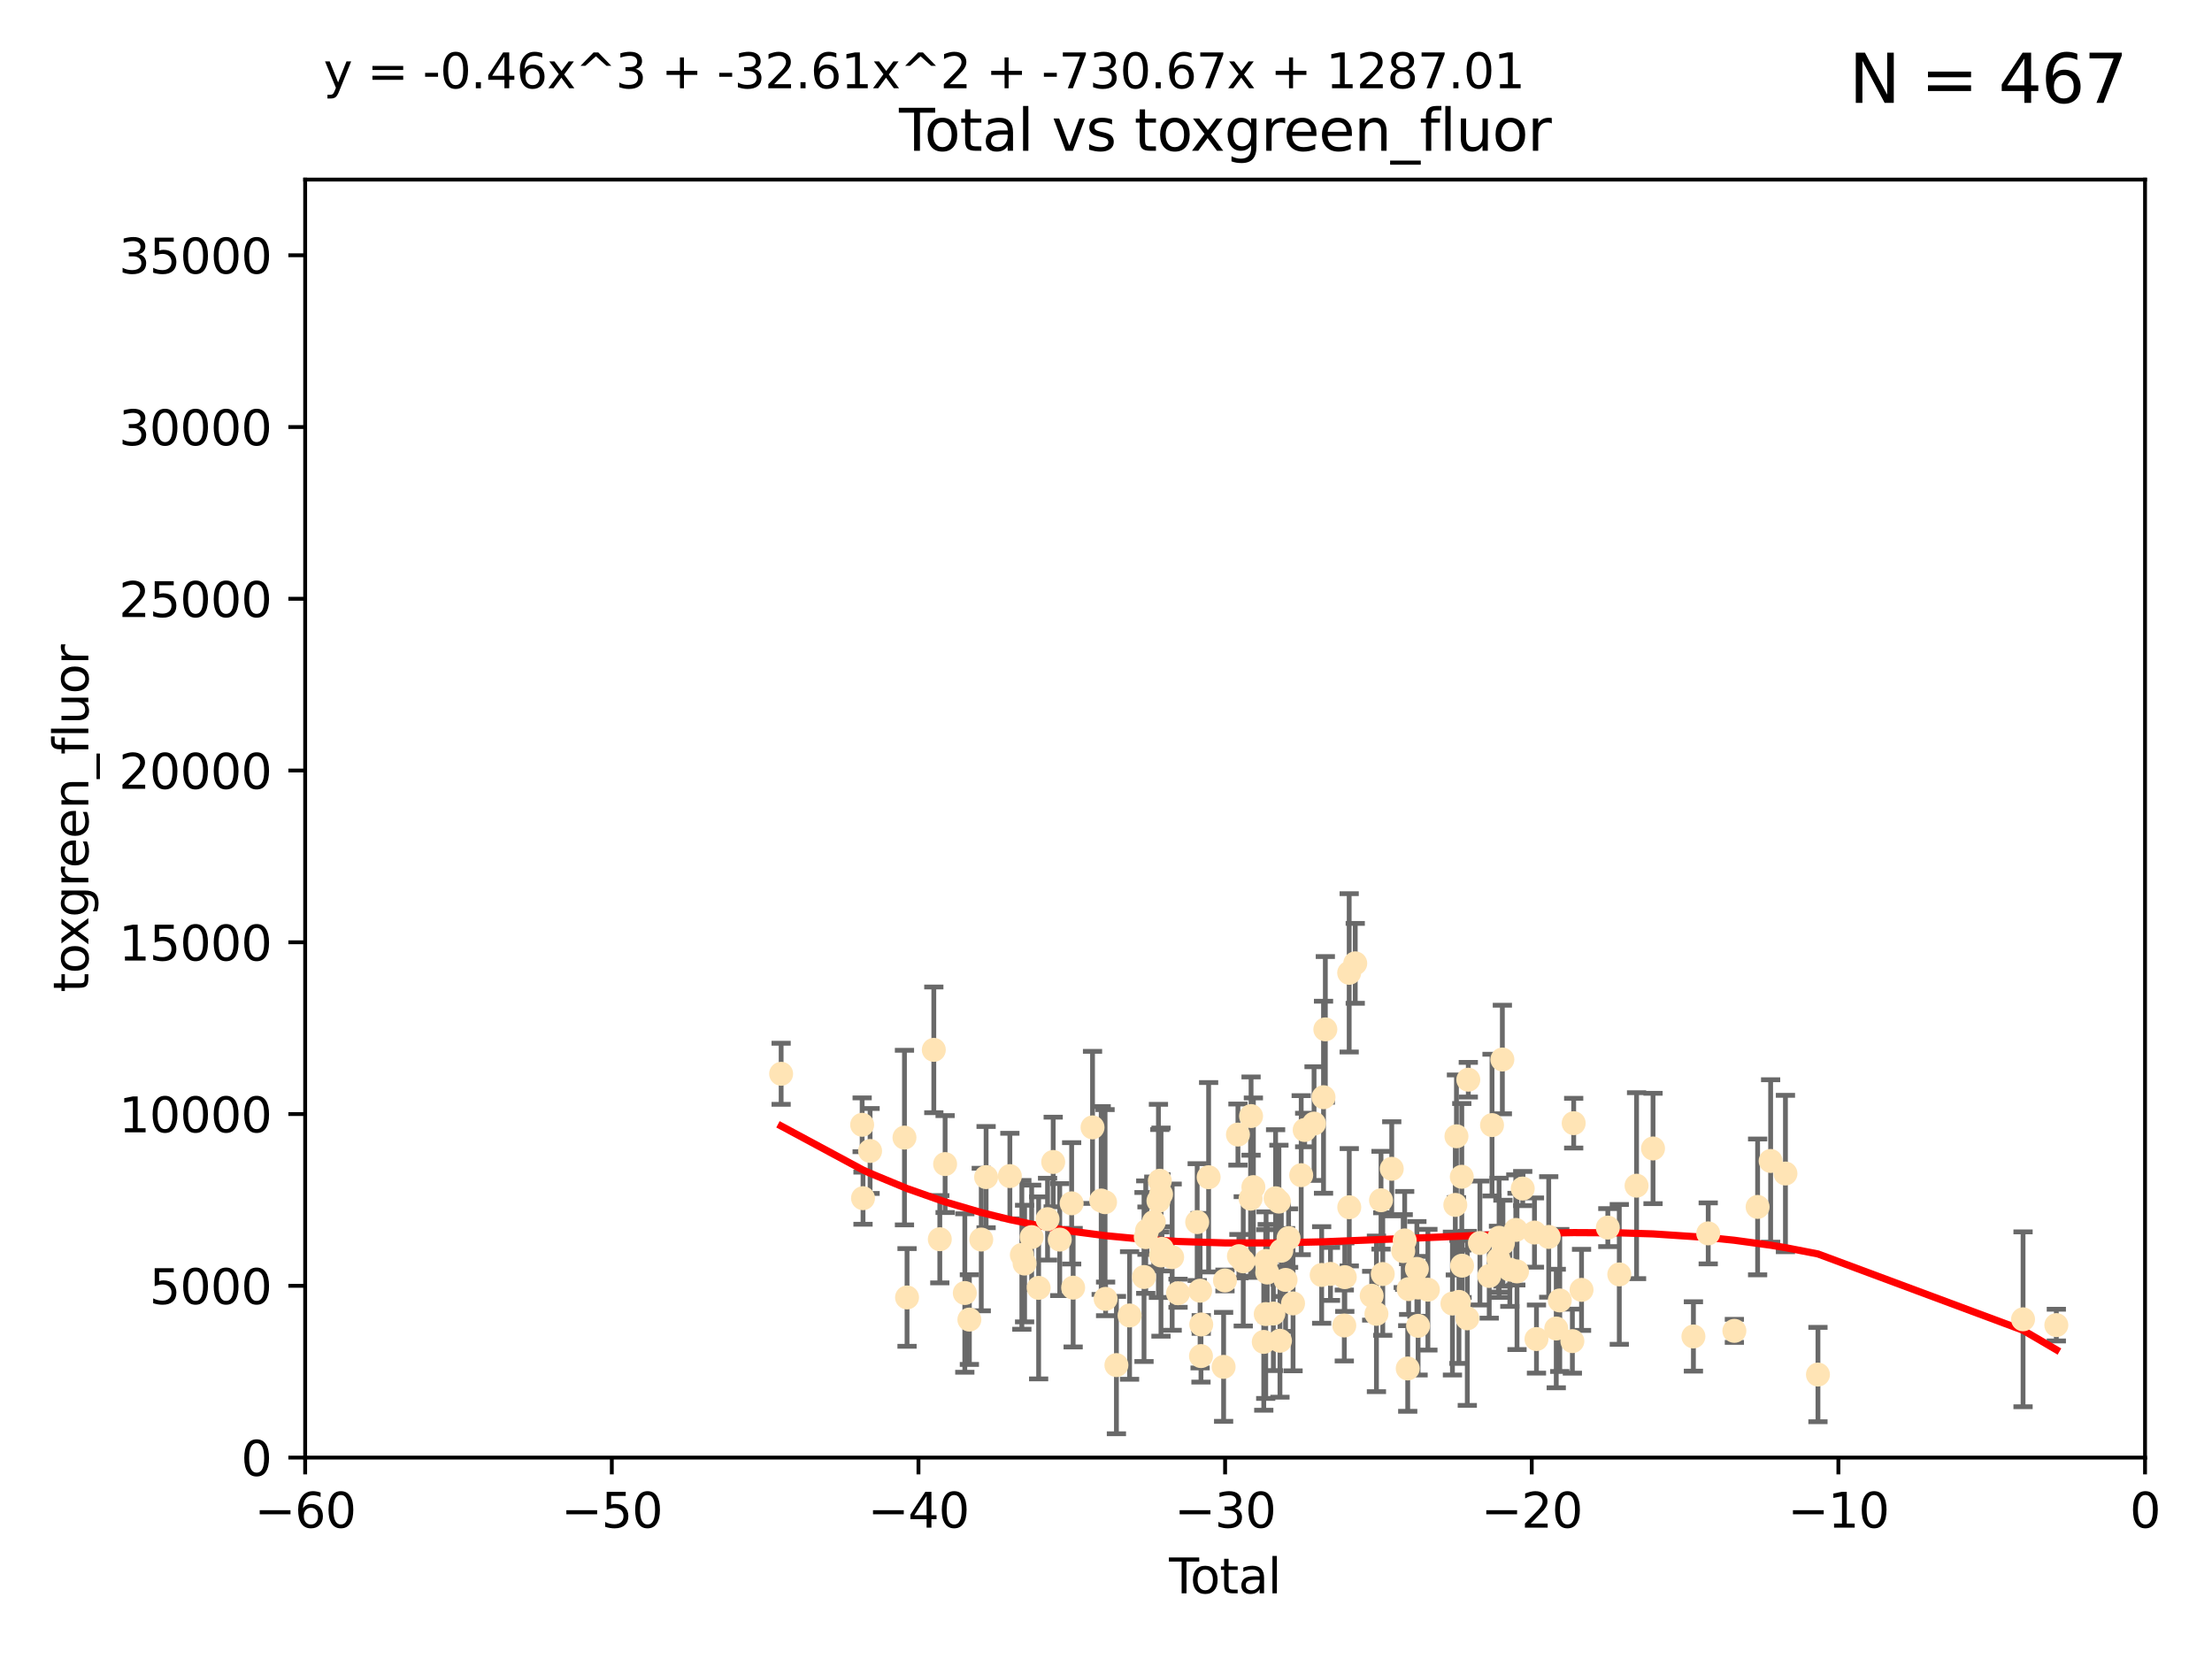 <?xml version="1.0" encoding="utf-8" standalone="no"?>
<!DOCTYPE svg PUBLIC "-//W3C//DTD SVG 1.1//EN"
  "http://www.w3.org/Graphics/SVG/1.1/DTD/svg11.dtd">
<svg xmlns:xlink="http://www.w3.org/1999/xlink" width="460.8pt" height="345.6pt" viewBox="0 0 460.8 345.6" xmlns="http://www.w3.org/2000/svg" version="1.1">
 <defs>
  <style type="text/css">*{stroke-linejoin: round; stroke-linecap: butt}</style>
 </defs>
 <g id="figure_1">
  <g id="patch_1">
   <path d="M 0 345.6 
L 460.8 345.6 
L 460.8 0 
L 0 0 
z
" style="fill: #ffffff"/>
  </g>
  <g id="axes_1">
   <g id="patch_2">
    <path d="M 63.571 303.64 
L 446.85 303.64 
L 446.85 37.411 
L 63.571 37.411 
z
" style="fill: #ffffff"/>
   </g>
   <g id="PathCollection_1">
    <defs>
     <path id="mcfff82fd28" d="M 0 1.118 
C 0.297 1.118 0.581 1 0.791 0.791 
C 1 0.581 1.118 0.297 1.118 0 
C 1.118 -0.297 1 -0.581 0.791 -0.791 
C 0.581 -1 0.297 -1.118 0 -1.118 
C -0.297 -1.118 -0.581 -1 -0.791 -0.791 
C -1 -0.581 -1.118 -0.297 -1.118 0 
C -1.118 0.297 -1 0.581 -0.791 0.791 
C -0.581 1 -0.297 1.118 0 1.118 
z
" style="stroke: #ffe4b5"/>
    </defs>
    <g clip-path="url(#p73114a2566)">
     <use xlink:href="#mcfff82fd28" x="162.724" y="223.69" style="fill: #ffe4b5; stroke: #ffe4b5"/>
     <use xlink:href="#mcfff82fd28" x="179.601" y="234.314" style="fill: #ffe4b5; stroke: #ffe4b5"/>
     <use xlink:href="#mcfff82fd28" x="179.782" y="249.604" style="fill: #ffe4b5; stroke: #ffe4b5"/>
     <use xlink:href="#mcfff82fd28" x="181.253" y="239.766" style="fill: #ffe4b5; stroke: #ffe4b5"/>
     <use xlink:href="#mcfff82fd28" x="188.417" y="236.981" style="fill: #ffe4b5; stroke: #ffe4b5"/>
     <use xlink:href="#mcfff82fd28" x="188.953" y="270.281" style="fill: #ffe4b5; stroke: #ffe4b5"/>
     <use xlink:href="#mcfff82fd28" x="194.531" y="218.702" style="fill: #ffe4b5; stroke: #ffe4b5"/>
     <use xlink:href="#mcfff82fd28" x="195.779" y="258.152" style="fill: #ffe4b5; stroke: #ffe4b5"/>
     <use xlink:href="#mcfff82fd28" x="196.885" y="242.498" style="fill: #ffe4b5; stroke: #ffe4b5"/>
     <use xlink:href="#mcfff82fd28" x="200.988" y="269.36" style="fill: #ffe4b5; stroke: #ffe4b5"/>
     <use xlink:href="#mcfff82fd28" x="201.939" y="274.894" style="fill: #ffe4b5; stroke: #ffe4b5"/>
     <use xlink:href="#mcfff82fd28" x="204.415" y="258.219" style="fill: #ffe4b5; stroke: #ffe4b5"/>
     <use xlink:href="#mcfff82fd28" x="205.422" y="245.211" style="fill: #ffe4b5; stroke: #ffe4b5"/>
     <use xlink:href="#mcfff82fd28" x="210.375" y="245.001" style="fill: #ffe4b5; stroke: #ffe4b5"/>
     <use xlink:href="#mcfff82fd28" x="212.869" y="261.416" style="fill: #ffe4b5; stroke: #ffe4b5"/>
     <use xlink:href="#mcfff82fd28" x="213.443" y="263.222" style="fill: #ffe4b5; stroke: #ffe4b5"/>
     <use xlink:href="#mcfff82fd28" x="214.913" y="257.71" style="fill: #ffe4b5; stroke: #ffe4b5"/>
     <use xlink:href="#mcfff82fd28" x="216.367" y="268.289" style="fill: #ffe4b5; stroke: #ffe4b5"/>
     <use xlink:href="#mcfff82fd28" x="218.225" y="253.969" style="fill: #ffe4b5; stroke: #ffe4b5"/>
     <use xlink:href="#mcfff82fd28" x="219.401" y="242.059" style="fill: #ffe4b5; stroke: #ffe4b5"/>
     <use xlink:href="#mcfff82fd28" x="220.765" y="258.231" style="fill: #ffe4b5; stroke: #ffe4b5"/>
     <use xlink:href="#mcfff82fd28" x="223.245" y="250.674" style="fill: #ffe4b5; stroke: #ffe4b5"/>
     <use xlink:href="#mcfff82fd28" x="223.558" y="268.243" style="fill: #ffe4b5; stroke: #ffe4b5"/>
     <use xlink:href="#mcfff82fd28" x="227.595" y="234.855" style="fill: #ffe4b5; stroke: #ffe4b5"/>
     <use xlink:href="#mcfff82fd28" x="229.398" y="250.084" style="fill: #ffe4b5; stroke: #ffe4b5"/>
     <use xlink:href="#mcfff82fd28" x="230.206" y="250.441" style="fill: #ffe4b5; stroke: #ffe4b5"/>
     <use xlink:href="#mcfff82fd28" x="230.318" y="270.581" style="fill: #ffe4b5; stroke: #ffe4b5"/>
     <use xlink:href="#mcfff82fd28" x="232.57" y="284.373" style="fill: #ffe4b5; stroke: #ffe4b5"/>
     <use xlink:href="#mcfff82fd28" x="235.311" y="274.038" style="fill: #ffe4b5; stroke: #ffe4b5"/>
     <use xlink:href="#mcfff82fd28" x="238.32" y="266.025" style="fill: #ffe4b5; stroke: #ffe4b5"/>
     <use xlink:href="#mcfff82fd28" x="238.681" y="257.713" style="fill: #ffe4b5; stroke: #ffe4b5"/>
     <use xlink:href="#mcfff82fd28" x="238.941" y="256.369" style="fill: #ffe4b5; stroke: #ffe4b5"/>
     <use xlink:href="#mcfff82fd28" x="240.358" y="254.565" style="fill: #ffe4b5; stroke: #ffe4b5"/>
     <use xlink:href="#mcfff82fd28" x="241.324" y="250.167" style="fill: #ffe4b5; stroke: #ffe4b5"/>
     <use xlink:href="#mcfff82fd28" x="241.618" y="245.969" style="fill: #ffe4b5; stroke: #ffe4b5"/>
     <use xlink:href="#mcfff82fd28" x="241.853" y="261.531" style="fill: #ffe4b5; stroke: #ffe4b5"/>
     <use xlink:href="#mcfff82fd28" x="241.865" y="248.793" style="fill: #ffe4b5; stroke: #ffe4b5"/>
     <use xlink:href="#mcfff82fd28" x="242.058" y="260.159" style="fill: #ffe4b5; stroke: #ffe4b5"/>
     <use xlink:href="#mcfff82fd28" x="244.182" y="261.883" style="fill: #ffe4b5; stroke: #ffe4b5"/>
     <use xlink:href="#mcfff82fd28" x="245.409" y="269.401" style="fill: #ffe4b5; stroke: #ffe4b5"/>
     <use xlink:href="#mcfff82fd28" x="249.396" y="254.587" style="fill: #ffe4b5; stroke: #ffe4b5"/>
     <use xlink:href="#mcfff82fd28" x="250.002" y="268.876" style="fill: #ffe4b5; stroke: #ffe4b5"/>
     <use xlink:href="#mcfff82fd28" x="250.186" y="282.496" style="fill: #ffe4b5; stroke: #ffe4b5"/>
     <use xlink:href="#mcfff82fd28" x="250.242" y="275.912" style="fill: #ffe4b5; stroke: #ffe4b5"/>
     <use xlink:href="#mcfff82fd28" x="251.778" y="245.241" style="fill: #ffe4b5; stroke: #ffe4b5"/>
     <use xlink:href="#mcfff82fd28" x="254.901" y="284.744" style="fill: #ffe4b5; stroke: #ffe4b5"/>
     <use xlink:href="#mcfff82fd28" x="255.183" y="266.743" style="fill: #ffe4b5; stroke: #ffe4b5"/>
     <use xlink:href="#mcfff82fd28" x="257.886" y="236.351" style="fill: #ffe4b5; stroke: #ffe4b5"/>
     <use xlink:href="#mcfff82fd28" x="258.089" y="261.678" style="fill: #ffe4b5; stroke: #ffe4b5"/>
     <use xlink:href="#mcfff82fd28" x="258.992" y="262.761" style="fill: #ffe4b5; stroke: #ffe4b5"/>
     <use xlink:href="#mcfff82fd28" x="260.52" y="249.706" style="fill: #ffe4b5; stroke: #ffe4b5"/>
     <use xlink:href="#mcfff82fd28" x="260.621" y="232.498" style="fill: #ffe4b5; stroke: #ffe4b5"/>
     <use xlink:href="#mcfff82fd28" x="261.102" y="247.3" style="fill: #ffe4b5; stroke: #ffe4b5"/>
     <use xlink:href="#mcfff82fd28" x="263.267" y="279.543" style="fill: #ffe4b5; stroke: #ffe4b5"/>
     <use xlink:href="#mcfff82fd28" x="263.676" y="273.749" style="fill: #ffe4b5; stroke: #ffe4b5"/>
     <use xlink:href="#mcfff82fd28" x="263.749" y="262.681" style="fill: #ffe4b5; stroke: #ffe4b5"/>
     <use xlink:href="#mcfff82fd28" x="263.986" y="265.089" style="fill: #ffe4b5; stroke: #ffe4b5"/>
     <use xlink:href="#mcfff82fd28" x="265.267" y="273.636" style="fill: #ffe4b5; stroke: #ffe4b5"/>
     <use xlink:href="#mcfff82fd28" x="265.731" y="249.62" style="fill: #ffe4b5; stroke: #ffe4b5"/>
     <use xlink:href="#mcfff82fd28" x="266.421" y="250.317" style="fill: #ffe4b5; stroke: #ffe4b5"/>
     <use xlink:href="#mcfff82fd28" x="266.639" y="279.303" style="fill: #ffe4b5; stroke: #ffe4b5"/>
     <use xlink:href="#mcfff82fd28" x="266.919" y="260.545" style="fill: #ffe4b5; stroke: #ffe4b5"/>
     <use xlink:href="#mcfff82fd28" x="267.81" y="266.628" style="fill: #ffe4b5; stroke: #ffe4b5"/>
     <use xlink:href="#mcfff82fd28" x="268.435" y="257.919" style="fill: #ffe4b5; stroke: #ffe4b5"/>
     <use xlink:href="#mcfff82fd28" x="269.366" y="271.523" style="fill: #ffe4b5; stroke: #ffe4b5"/>
     <use xlink:href="#mcfff82fd28" x="271.064" y="244.811" style="fill: #ffe4b5; stroke: #ffe4b5"/>
     <use xlink:href="#mcfff82fd28" x="271.788" y="235.4" style="fill: #ffe4b5; stroke: #ffe4b5"/>
     <use xlink:href="#mcfff82fd28" x="273.742" y="234.064" style="fill: #ffe4b5; stroke: #ffe4b5"/>
     <use xlink:href="#mcfff82fd28" x="275.327" y="265.598" style="fill: #ffe4b5; stroke: #ffe4b5"/>
     <use xlink:href="#mcfff82fd28" x="275.715" y="228.571" style="fill: #ffe4b5; stroke: #ffe4b5"/>
     <use xlink:href="#mcfff82fd28" x="276.091" y="214.438" style="fill: #ffe4b5; stroke: #ffe4b5"/>
     <use xlink:href="#mcfff82fd28" x="277.163" y="265.379" style="fill: #ffe4b5; stroke: #ffe4b5"/>
     <use xlink:href="#mcfff82fd28" x="280.041" y="276.124" style="fill: #ffe4b5; stroke: #ffe4b5"/>
     <use xlink:href="#mcfff82fd28" x="280.145" y="266.057" style="fill: #ffe4b5; stroke: #ffe4b5"/>
     <use xlink:href="#mcfff82fd28" x="281.059" y="202.659" style="fill: #ffe4b5; stroke: #ffe4b5"/>
     <use xlink:href="#mcfff82fd28" x="281.076" y="251.492" style="fill: #ffe4b5; stroke: #ffe4b5"/>
     <use xlink:href="#mcfff82fd28" x="282.321" y="200.681" style="fill: #ffe4b5; stroke: #ffe4b5"/>
     <use xlink:href="#mcfff82fd28" x="285.75" y="269.922" style="fill: #ffe4b5; stroke: #ffe4b5"/>
     <use xlink:href="#mcfff82fd28" x="286.738" y="273.699" style="fill: #ffe4b5; stroke: #ffe4b5"/>
     <use xlink:href="#mcfff82fd28" x="287.692" y="250.031" style="fill: #ffe4b5; stroke: #ffe4b5"/>
     <use xlink:href="#mcfff82fd28" x="288.054" y="265.407" style="fill: #ffe4b5; stroke: #ffe4b5"/>
     <use xlink:href="#mcfff82fd28" x="289.927" y="243.48" style="fill: #ffe4b5; stroke: #ffe4b5"/>
     <use xlink:href="#mcfff82fd28" x="292.318" y="260.625" style="fill: #ffe4b5; stroke: #ffe4b5"/>
     <use xlink:href="#mcfff82fd28" x="292.62" y="258.402" style="fill: #ffe4b5; stroke: #ffe4b5"/>
     <use xlink:href="#mcfff82fd28" x="293.255" y="285.079" style="fill: #ffe4b5; stroke: #ffe4b5"/>
     <use xlink:href="#mcfff82fd28" x="293.445" y="268.544" style="fill: #ffe4b5; stroke: #ffe4b5"/>
     <use xlink:href="#mcfff82fd28" x="295.162" y="264.332" style="fill: #ffe4b5; stroke: #ffe4b5"/>
     <use xlink:href="#mcfff82fd28" x="295.415" y="276.199" style="fill: #ffe4b5; stroke: #ffe4b5"/>
     <use xlink:href="#mcfff82fd28" x="295.433" y="268.214" style="fill: #ffe4b5; stroke: #ffe4b5"/>
     <use xlink:href="#mcfff82fd28" x="297.458" y="268.668" style="fill: #ffe4b5; stroke: #ffe4b5"/>
     <use xlink:href="#mcfff82fd28" x="302.57" y="271.555" style="fill: #ffe4b5; stroke: #ffe4b5"/>
     <use xlink:href="#mcfff82fd28" x="303.167" y="251.005" style="fill: #ffe4b5; stroke: #ffe4b5"/>
     <use xlink:href="#mcfff82fd28" x="303.407" y="236.709" style="fill: #ffe4b5; stroke: #ffe4b5"/>
     <use xlink:href="#mcfff82fd28" x="303.925" y="271.205" style="fill: #ffe4b5; stroke: #ffe4b5"/>
     <use xlink:href="#mcfff82fd28" x="304.518" y="245.145" style="fill: #ffe4b5; stroke: #ffe4b5"/>
     <use xlink:href="#mcfff82fd28" x="304.574" y="263.663" style="fill: #ffe4b5; stroke: #ffe4b5"/>
     <use xlink:href="#mcfff82fd28" x="305.665" y="274.638" style="fill: #ffe4b5; stroke: #ffe4b5"/>
     <use xlink:href="#mcfff82fd28" x="305.874" y="224.922" style="fill: #ffe4b5; stroke: #ffe4b5"/>
     <use xlink:href="#mcfff82fd28" x="308.293" y="258.942" style="fill: #ffe4b5; stroke: #ffe4b5"/>
     <use xlink:href="#mcfff82fd28" x="310.233" y="265.805" style="fill: #ffe4b5; stroke: #ffe4b5"/>
     <use xlink:href="#mcfff82fd28" x="310.817" y="234.377" style="fill: #ffe4b5; stroke: #ffe4b5"/>
     <use xlink:href="#mcfff82fd28" x="312.161" y="262.303" style="fill: #ffe4b5; stroke: #ffe4b5"/>
     <use xlink:href="#mcfff82fd28" x="312.288" y="257.851" style="fill: #ffe4b5; stroke: #ffe4b5"/>
     <use xlink:href="#mcfff82fd28" x="312.969" y="220.714" style="fill: #ffe4b5; stroke: #ffe4b5"/>
     <use xlink:href="#mcfff82fd28" x="313.086" y="258.972" style="fill: #ffe4b5; stroke: #ffe4b5"/>
     <use xlink:href="#mcfff82fd28" x="314.527" y="264.488" style="fill: #ffe4b5; stroke: #ffe4b5"/>
     <use xlink:href="#mcfff82fd28" x="315.771" y="256.215" style="fill: #ffe4b5; stroke: #ffe4b5"/>
     <use xlink:href="#mcfff82fd28" x="316.021" y="264.857" style="fill: #ffe4b5; stroke: #ffe4b5"/>
     <use xlink:href="#mcfff82fd28" x="317.212" y="247.597" style="fill: #ffe4b5; stroke: #ffe4b5"/>
     <use xlink:href="#mcfff82fd28" x="319.659" y="256.763" style="fill: #ffe4b5; stroke: #ffe4b5"/>
     <use xlink:href="#mcfff82fd28" x="320.074" y="278.948" style="fill: #ffe4b5; stroke: #ffe4b5"/>
     <use xlink:href="#mcfff82fd28" x="322.628" y="257.675" style="fill: #ffe4b5; stroke: #ffe4b5"/>
     <use xlink:href="#mcfff82fd28" x="324.196" y="276.752" style="fill: #ffe4b5; stroke: #ffe4b5"/>
     <use xlink:href="#mcfff82fd28" x="324.93" y="270.906" style="fill: #ffe4b5; stroke: #ffe4b5"/>
     <use xlink:href="#mcfff82fd28" x="327.554" y="279.382" style="fill: #ffe4b5; stroke: #ffe4b5"/>
     <use xlink:href="#mcfff82fd28" x="327.829" y="233.977" style="fill: #ffe4b5; stroke: #ffe4b5"/>
     <use xlink:href="#mcfff82fd28" x="329.464" y="268.702" style="fill: #ffe4b5; stroke: #ffe4b5"/>
     <use xlink:href="#mcfff82fd28" x="334.94" y="255.729" style="fill: #ffe4b5; stroke: #ffe4b5"/>
     <use xlink:href="#mcfff82fd28" x="337.329" y="265.481" style="fill: #ffe4b5; stroke: #ffe4b5"/>
     <use xlink:href="#mcfff82fd28" x="340.925" y="247" style="fill: #ffe4b5; stroke: #ffe4b5"/>
     <use xlink:href="#mcfff82fd28" x="344.356" y="239.247" style="fill: #ffe4b5; stroke: #ffe4b5"/>
     <use xlink:href="#mcfff82fd28" x="352.771" y="278.408" style="fill: #ffe4b5; stroke: #ffe4b5"/>
     <use xlink:href="#mcfff82fd28" x="355.853" y="256.933" style="fill: #ffe4b5; stroke: #ffe4b5"/>
     <use xlink:href="#mcfff82fd28" x="361.302" y="277.241" style="fill: #ffe4b5; stroke: #ffe4b5"/>
     <use xlink:href="#mcfff82fd28" x="366.143" y="251.422" style="fill: #ffe4b5; stroke: #ffe4b5"/>
     <use xlink:href="#mcfff82fd28" x="368.855" y="241.85" style="fill: #ffe4b5; stroke: #ffe4b5"/>
     <use xlink:href="#mcfff82fd28" x="371.94" y="244.466" style="fill: #ffe4b5; stroke: #ffe4b5"/>
     <use xlink:href="#mcfff82fd28" x="378.713" y="286.345" style="fill: #ffe4b5; stroke: #ffe4b5"/>
     <use xlink:href="#mcfff82fd28" x="421.438" y="274.836" style="fill: #ffe4b5; stroke: #ffe4b5"/>
     <use xlink:href="#mcfff82fd28" x="428.372" y="276.042" style="fill: #ffe4b5; stroke: #ffe4b5"/>
    </g>
   </g>
   <g id="matplotlib.axis_1">
    <g id="xtick_1">
     <g id="line2d_1">
      <defs>
       <path id="mb799a0c726" d="M 0 0 
L 0 3.5 
" style="stroke: #000000; stroke-width: 0.8"/>
      </defs>
      <g>
       <use xlink:href="#mb799a0c726" x="63.571" y="303.64" style="stroke: #000000; stroke-width: 0.8"/>
      </g>
     </g>
     <g id="text_1">
      <!-- −60 -->
      <g transform="translate(53.019 318.238)scale(0.1 -0.1)">
       <defs>
        <path id="DejaVuSans-2212" d="M 678 2272 
L 4684 2272 
L 4684 1741 
L 678 1741 
L 678 2272 
z
" transform="scale(0.016)"/>
        <path id="DejaVuSans-36" d="M 2113 2584 
Q 1688 2584 1439 2293 
Q 1191 2003 1191 1497 
Q 1191 994 1439 701 
Q 1688 409 2113 409 
Q 2538 409 2786 701 
Q 3034 994 3034 1497 
Q 3034 2003 2786 2293 
Q 2538 2584 2113 2584 
z
M 3366 4563 
L 3366 3988 
Q 3128 4100 2886 4159 
Q 2644 4219 2406 4219 
Q 1781 4219 1451 3797 
Q 1122 3375 1075 2522 
Q 1259 2794 1537 2939 
Q 1816 3084 2150 3084 
Q 2853 3084 3261 2657 
Q 3669 2231 3669 1497 
Q 3669 778 3244 343 
Q 2819 -91 2113 -91 
Q 1303 -91 875 529 
Q 447 1150 447 2328 
Q 447 3434 972 4092 
Q 1497 4750 2381 4750 
Q 2619 4750 2861 4703 
Q 3103 4656 3366 4563 
z
" transform="scale(0.016)"/>
        <path id="DejaVuSans-30" d="M 2034 4250 
Q 1547 4250 1301 3770 
Q 1056 3291 1056 2328 
Q 1056 1369 1301 889 
Q 1547 409 2034 409 
Q 2525 409 2770 889 
Q 3016 1369 3016 2328 
Q 3016 3291 2770 3770 
Q 2525 4250 2034 4250 
z
M 2034 4750 
Q 2819 4750 3233 4129 
Q 3647 3509 3647 2328 
Q 3647 1150 3233 529 
Q 2819 -91 2034 -91 
Q 1250 -91 836 529 
Q 422 1150 422 2328 
Q 422 3509 836 4129 
Q 1250 4750 2034 4750 
z
" transform="scale(0.016)"/>
       </defs>
       <use xlink:href="#DejaVuSans-2212"/>
       <use xlink:href="#DejaVuSans-36" x="83.789"/>
       <use xlink:href="#DejaVuSans-30" x="147.412"/>
      </g>
     </g>
    </g>
    <g id="xtick_2">
     <g id="line2d_2">
      <g>
       <use xlink:href="#mb799a0c726" x="127.451" y="303.64" style="stroke: #000000; stroke-width: 0.8"/>
      </g>
     </g>
     <g id="text_2">
      <!-- −50 -->
      <g transform="translate(116.899 318.238)scale(0.1 -0.1)">
       <defs>
        <path id="DejaVuSans-35" d="M 691 4666 
L 3169 4666 
L 3169 4134 
L 1269 4134 
L 1269 2991 
Q 1406 3038 1543 3061 
Q 1681 3084 1819 3084 
Q 2600 3084 3056 2656 
Q 3513 2228 3513 1497 
Q 3513 744 3044 326 
Q 2575 -91 1722 -91 
Q 1428 -91 1123 -41 
Q 819 9 494 109 
L 494 744 
Q 775 591 1075 516 
Q 1375 441 1709 441 
Q 2250 441 2565 725 
Q 2881 1009 2881 1497 
Q 2881 1984 2565 2268 
Q 2250 2553 1709 2553 
Q 1456 2553 1204 2497 
Q 953 2441 691 2322 
L 691 4666 
z
" transform="scale(0.016)"/>
       </defs>
       <use xlink:href="#DejaVuSans-2212"/>
       <use xlink:href="#DejaVuSans-35" x="83.789"/>
       <use xlink:href="#DejaVuSans-30" x="147.412"/>
      </g>
     </g>
    </g>
    <g id="xtick_3">
     <g id="line2d_3">
      <g>
       <use xlink:href="#mb799a0c726" x="191.331" y="303.64" style="stroke: #000000; stroke-width: 0.8"/>
      </g>
     </g>
     <g id="text_3">
      <!-- −40 -->
      <g transform="translate(180.778 318.238)scale(0.1 -0.1)">
       <defs>
        <path id="DejaVuSans-34" d="M 2419 4116 
L 825 1625 
L 2419 1625 
L 2419 4116 
z
M 2253 4666 
L 3047 4666 
L 3047 1625 
L 3713 1625 
L 3713 1100 
L 3047 1100 
L 3047 0 
L 2419 0 
L 2419 1100 
L 313 1100 
L 313 1709 
L 2253 4666 
z
" transform="scale(0.016)"/>
       </defs>
       <use xlink:href="#DejaVuSans-2212"/>
       <use xlink:href="#DejaVuSans-34" x="83.789"/>
       <use xlink:href="#DejaVuSans-30" x="147.412"/>
      </g>
     </g>
    </g>
    <g id="xtick_4">
     <g id="line2d_4">
      <g>
       <use xlink:href="#mb799a0c726" x="255.211" y="303.64" style="stroke: #000000; stroke-width: 0.8"/>
      </g>
     </g>
     <g id="text_4">
      <!-- −30 -->
      <g transform="translate(244.658 318.238)scale(0.1 -0.1)">
       <defs>
        <path id="DejaVuSans-33" d="M 2597 2516 
Q 3050 2419 3304 2112 
Q 3559 1806 3559 1356 
Q 3559 666 3084 287 
Q 2609 -91 1734 -91 
Q 1441 -91 1130 -33 
Q 819 25 488 141 
L 488 750 
Q 750 597 1062 519 
Q 1375 441 1716 441 
Q 2309 441 2620 675 
Q 2931 909 2931 1356 
Q 2931 1769 2642 2001 
Q 2353 2234 1838 2234 
L 1294 2234 
L 1294 2753 
L 1863 2753 
Q 2328 2753 2575 2939 
Q 2822 3125 2822 3475 
Q 2822 3834 2567 4026 
Q 2313 4219 1838 4219 
Q 1578 4219 1281 4162 
Q 984 4106 628 3988 
L 628 4550 
Q 988 4650 1302 4700 
Q 1616 4750 1894 4750 
Q 2613 4750 3031 4423 
Q 3450 4097 3450 3541 
Q 3450 3153 3228 2886 
Q 3006 2619 2597 2516 
z
" transform="scale(0.016)"/>
       </defs>
       <use xlink:href="#DejaVuSans-2212"/>
       <use xlink:href="#DejaVuSans-33" x="83.789"/>
       <use xlink:href="#DejaVuSans-30" x="147.412"/>
      </g>
     </g>
    </g>
    <g id="xtick_5">
     <g id="line2d_5">
      <g>
       <use xlink:href="#mb799a0c726" x="319.09" y="303.64" style="stroke: #000000; stroke-width: 0.8"/>
      </g>
     </g>
     <g id="text_5">
      <!-- −20 -->
      <g transform="translate(308.538 318.238)scale(0.1 -0.1)">
       <defs>
        <path id="DejaVuSans-32" d="M 1228 531 
L 3431 531 
L 3431 0 
L 469 0 
L 469 531 
Q 828 903 1448 1529 
Q 2069 2156 2228 2338 
Q 2531 2678 2651 2914 
Q 2772 3150 2772 3378 
Q 2772 3750 2511 3984 
Q 2250 4219 1831 4219 
Q 1534 4219 1204 4116 
Q 875 4013 500 3803 
L 500 4441 
Q 881 4594 1212 4672 
Q 1544 4750 1819 4750 
Q 2544 4750 2975 4387 
Q 3406 4025 3406 3419 
Q 3406 3131 3298 2873 
Q 3191 2616 2906 2266 
Q 2828 2175 2409 1742 
Q 1991 1309 1228 531 
z
" transform="scale(0.016)"/>
       </defs>
       <use xlink:href="#DejaVuSans-2212"/>
       <use xlink:href="#DejaVuSans-32" x="83.789"/>
       <use xlink:href="#DejaVuSans-30" x="147.412"/>
      </g>
     </g>
    </g>
    <g id="xtick_6">
     <g id="line2d_6">
      <g>
       <use xlink:href="#mb799a0c726" x="382.97" y="303.64" style="stroke: #000000; stroke-width: 0.8"/>
      </g>
     </g>
     <g id="text_6">
      <!-- −10 -->
      <g transform="translate(372.418 318.238)scale(0.1 -0.1)">
       <defs>
        <path id="DejaVuSans-31" d="M 794 531 
L 1825 531 
L 1825 4091 
L 703 3866 
L 703 4441 
L 1819 4666 
L 2450 4666 
L 2450 531 
L 3481 531 
L 3481 0 
L 794 0 
L 794 531 
z
" transform="scale(0.016)"/>
       </defs>
       <use xlink:href="#DejaVuSans-2212"/>
       <use xlink:href="#DejaVuSans-31" x="83.789"/>
       <use xlink:href="#DejaVuSans-30" x="147.412"/>
      </g>
     </g>
    </g>
    <g id="xtick_7">
     <g id="line2d_7">
      <g>
       <use xlink:href="#mb799a0c726" x="446.85" y="303.64" style="stroke: #000000; stroke-width: 0.8"/>
      </g>
     </g>
     <g id="text_7">
      <!-- 0 -->
      <g transform="translate(443.669 318.238)scale(0.1 -0.1)">
       <use xlink:href="#DejaVuSans-30"/>
      </g>
     </g>
    </g>
    <g id="text_8">
     <!-- Total -->
     <g transform="translate(243.534 331.917)scale(0.1 -0.1)">
      <defs>
       <path id="DejaVuSans-54" d="M -19 4666 
L 3928 4666 
L 3928 4134 
L 2272 4134 
L 2272 0 
L 1638 0 
L 1638 4134 
L -19 4134 
L -19 4666 
z
" transform="scale(0.016)"/>
       <path id="DejaVuSans-6f" d="M 1959 3097 
Q 1497 3097 1228 2736 
Q 959 2375 959 1747 
Q 959 1119 1226 758 
Q 1494 397 1959 397 
Q 2419 397 2687 759 
Q 2956 1122 2956 1747 
Q 2956 2369 2687 2733 
Q 2419 3097 1959 3097 
z
M 1959 3584 
Q 2709 3584 3137 3096 
Q 3566 2609 3566 1747 
Q 3566 888 3137 398 
Q 2709 -91 1959 -91 
Q 1206 -91 779 398 
Q 353 888 353 1747 
Q 353 2609 779 3096 
Q 1206 3584 1959 3584 
z
" transform="scale(0.016)"/>
       <path id="DejaVuSans-74" d="M 1172 4494 
L 1172 3500 
L 2356 3500 
L 2356 3053 
L 1172 3053 
L 1172 1153 
Q 1172 725 1289 603 
Q 1406 481 1766 481 
L 2356 481 
L 2356 0 
L 1766 0 
Q 1100 0 847 248 
Q 594 497 594 1153 
L 594 3053 
L 172 3053 
L 172 3500 
L 594 3500 
L 594 4494 
L 1172 4494 
z
" transform="scale(0.016)"/>
       <path id="DejaVuSans-61" d="M 2194 1759 
Q 1497 1759 1228 1600 
Q 959 1441 959 1056 
Q 959 750 1161 570 
Q 1363 391 1709 391 
Q 2188 391 2477 730 
Q 2766 1069 2766 1631 
L 2766 1759 
L 2194 1759 
z
M 3341 1997 
L 3341 0 
L 2766 0 
L 2766 531 
Q 2569 213 2275 61 
Q 1981 -91 1556 -91 
Q 1019 -91 701 211 
Q 384 513 384 1019 
Q 384 1609 779 1909 
Q 1175 2209 1959 2209 
L 2766 2209 
L 2766 2266 
Q 2766 2663 2505 2880 
Q 2244 3097 1772 3097 
Q 1472 3097 1187 3025 
Q 903 2953 641 2809 
L 641 3341 
Q 956 3463 1253 3523 
Q 1550 3584 1831 3584 
Q 2591 3584 2966 3190 
Q 3341 2797 3341 1997 
z
" transform="scale(0.016)"/>
       <path id="DejaVuSans-6c" d="M 603 4863 
L 1178 4863 
L 1178 0 
L 603 0 
L 603 4863 
z
" transform="scale(0.016)"/>
      </defs>
      <use xlink:href="#DejaVuSans-54"/>
      <use xlink:href="#DejaVuSans-6f" x="44.084"/>
      <use xlink:href="#DejaVuSans-74" x="105.266"/>
      <use xlink:href="#DejaVuSans-61" x="144.475"/>
      <use xlink:href="#DejaVuSans-6c" x="205.754"/>
     </g>
    </g>
   </g>
   <g id="matplotlib.axis_2">
    <g id="ytick_1">
     <g id="line2d_8">
      <defs>
       <path id="mb68ef96e09" d="M 0 0 
L -3.5 0 
" style="stroke: #000000; stroke-width: 0.8"/>
      </defs>
      <g>
       <use xlink:href="#mb68ef96e09" x="63.571" y="303.64" style="stroke: #000000; stroke-width: 0.8"/>
      </g>
     </g>
     <g id="text_9">
      <!-- 0 -->
      <g transform="translate(50.209 307.439)scale(0.1 -0.1)">
       <use xlink:href="#DejaVuSans-30"/>
      </g>
     </g>
    </g>
    <g id="ytick_2">
     <g id="line2d_9">
      <g>
       <use xlink:href="#mb68ef96e09" x="63.571" y="267.859" style="stroke: #000000; stroke-width: 0.8"/>
      </g>
     </g>
     <g id="text_10">
      <!-- 5000 -->
      <g transform="translate(31.121 271.658)scale(0.1 -0.1)">
       <use xlink:href="#DejaVuSans-35"/>
       <use xlink:href="#DejaVuSans-30" x="63.623"/>
       <use xlink:href="#DejaVuSans-30" x="127.246"/>
       <use xlink:href="#DejaVuSans-30" x="190.869"/>
      </g>
     </g>
    </g>
    <g id="ytick_3">
     <g id="line2d_10">
      <g>
       <use xlink:href="#mb68ef96e09" x="63.571" y="232.078" style="stroke: #000000; stroke-width: 0.8"/>
      </g>
     </g>
     <g id="text_11">
      <!-- 10000 -->
      <g transform="translate(24.759 235.878)scale(0.1 -0.1)">
       <use xlink:href="#DejaVuSans-31"/>
       <use xlink:href="#DejaVuSans-30" x="63.623"/>
       <use xlink:href="#DejaVuSans-30" x="127.246"/>
       <use xlink:href="#DejaVuSans-30" x="190.869"/>
       <use xlink:href="#DejaVuSans-30" x="254.492"/>
      </g>
     </g>
    </g>
    <g id="ytick_4">
     <g id="line2d_11">
      <g>
       <use xlink:href="#mb68ef96e09" x="63.571" y="196.298" style="stroke: #000000; stroke-width: 0.8"/>
      </g>
     </g>
     <g id="text_12">
      <!-- 15000 -->
      <g transform="translate(24.759 200.097)scale(0.1 -0.1)">
       <use xlink:href="#DejaVuSans-31"/>
       <use xlink:href="#DejaVuSans-35" x="63.623"/>
       <use xlink:href="#DejaVuSans-30" x="127.246"/>
       <use xlink:href="#DejaVuSans-30" x="190.869"/>
       <use xlink:href="#DejaVuSans-30" x="254.492"/>
      </g>
     </g>
    </g>
    <g id="ytick_5">
     <g id="line2d_12">
      <g>
       <use xlink:href="#mb68ef96e09" x="63.571" y="160.517" style="stroke: #000000; stroke-width: 0.8"/>
      </g>
     </g>
     <g id="text_13">
      <!-- 20000 -->
      <g transform="translate(24.759 164.316)scale(0.1 -0.1)">
       <use xlink:href="#DejaVuSans-32"/>
       <use xlink:href="#DejaVuSans-30" x="63.623"/>
       <use xlink:href="#DejaVuSans-30" x="127.246"/>
       <use xlink:href="#DejaVuSans-30" x="190.869"/>
       <use xlink:href="#DejaVuSans-30" x="254.492"/>
      </g>
     </g>
    </g>
    <g id="ytick_6">
     <g id="line2d_13">
      <g>
       <use xlink:href="#mb68ef96e09" x="63.571" y="124.736" style="stroke: #000000; stroke-width: 0.8"/>
      </g>
     </g>
     <g id="text_14">
      <!-- 25000 -->
      <g transform="translate(24.759 128.535)scale(0.1 -0.1)">
       <use xlink:href="#DejaVuSans-32"/>
       <use xlink:href="#DejaVuSans-35" x="63.623"/>
       <use xlink:href="#DejaVuSans-30" x="127.246"/>
       <use xlink:href="#DejaVuSans-30" x="190.869"/>
       <use xlink:href="#DejaVuSans-30" x="254.492"/>
      </g>
     </g>
    </g>
    <g id="ytick_7">
     <g id="line2d_14">
      <g>
       <use xlink:href="#mb68ef96e09" x="63.571" y="88.955" style="stroke: #000000; stroke-width: 0.8"/>
      </g>
     </g>
     <g id="text_15">
      <!-- 30000 -->
      <g transform="translate(24.759 92.754)scale(0.1 -0.1)">
       <use xlink:href="#DejaVuSans-33"/>
       <use xlink:href="#DejaVuSans-30" x="63.623"/>
       <use xlink:href="#DejaVuSans-30" x="127.246"/>
       <use xlink:href="#DejaVuSans-30" x="190.869"/>
       <use xlink:href="#DejaVuSans-30" x="254.492"/>
      </g>
     </g>
    </g>
    <g id="ytick_8">
     <g id="line2d_15">
      <g>
       <use xlink:href="#mb68ef96e09" x="63.571" y="53.174" style="stroke: #000000; stroke-width: 0.8"/>
      </g>
     </g>
     <g id="text_16">
      <!-- 35000 -->
      <g transform="translate(24.759 56.974)scale(0.1 -0.1)">
       <use xlink:href="#DejaVuSans-33"/>
       <use xlink:href="#DejaVuSans-35" x="63.623"/>
       <use xlink:href="#DejaVuSans-30" x="127.246"/>
       <use xlink:href="#DejaVuSans-30" x="190.869"/>
       <use xlink:href="#DejaVuSans-30" x="254.492"/>
      </g>
     </g>
    </g>
    <g id="text_17">
     <!-- toxgreen_fluor -->
     <g transform="translate(18.401 206.72)rotate(-90)scale(0.1 -0.1)">
      <defs>
       <path id="DejaVuSans-78" d="M 3513 3500 
L 2247 1797 
L 3578 0 
L 2900 0 
L 1881 1375 
L 863 0 
L 184 0 
L 1544 1831 
L 300 3500 
L 978 3500 
L 1906 2253 
L 2834 3500 
L 3513 3500 
z
" transform="scale(0.016)"/>
       <path id="DejaVuSans-67" d="M 2906 1791 
Q 2906 2416 2648 2759 
Q 2391 3103 1925 3103 
Q 1463 3103 1205 2759 
Q 947 2416 947 1791 
Q 947 1169 1205 825 
Q 1463 481 1925 481 
Q 2391 481 2648 825 
Q 2906 1169 2906 1791 
z
M 3481 434 
Q 3481 -459 3084 -895 
Q 2688 -1331 1869 -1331 
Q 1566 -1331 1297 -1286 
Q 1028 -1241 775 -1147 
L 775 -588 
Q 1028 -725 1275 -790 
Q 1522 -856 1778 -856 
Q 2344 -856 2625 -561 
Q 2906 -266 2906 331 
L 2906 616 
Q 2728 306 2450 153 
Q 2172 0 1784 0 
Q 1141 0 747 490 
Q 353 981 353 1791 
Q 353 2603 747 3093 
Q 1141 3584 1784 3584 
Q 2172 3584 2450 3431 
Q 2728 3278 2906 2969 
L 2906 3500 
L 3481 3500 
L 3481 434 
z
" transform="scale(0.016)"/>
       <path id="DejaVuSans-72" d="M 2631 2963 
Q 2534 3019 2420 3045 
Q 2306 3072 2169 3072 
Q 1681 3072 1420 2755 
Q 1159 2438 1159 1844 
L 1159 0 
L 581 0 
L 581 3500 
L 1159 3500 
L 1159 2956 
Q 1341 3275 1631 3429 
Q 1922 3584 2338 3584 
Q 2397 3584 2469 3576 
Q 2541 3569 2628 3553 
L 2631 2963 
z
" transform="scale(0.016)"/>
       <path id="DejaVuSans-65" d="M 3597 1894 
L 3597 1613 
L 953 1613 
Q 991 1019 1311 708 
Q 1631 397 2203 397 
Q 2534 397 2845 478 
Q 3156 559 3463 722 
L 3463 178 
Q 3153 47 2828 -22 
Q 2503 -91 2169 -91 
Q 1331 -91 842 396 
Q 353 884 353 1716 
Q 353 2575 817 3079 
Q 1281 3584 2069 3584 
Q 2775 3584 3186 3129 
Q 3597 2675 3597 1894 
z
M 3022 2063 
Q 3016 2534 2758 2815 
Q 2500 3097 2075 3097 
Q 1594 3097 1305 2825 
Q 1016 2553 972 2059 
L 3022 2063 
z
" transform="scale(0.016)"/>
       <path id="DejaVuSans-6e" d="M 3513 2113 
L 3513 0 
L 2938 0 
L 2938 2094 
Q 2938 2591 2744 2837 
Q 2550 3084 2163 3084 
Q 1697 3084 1428 2787 
Q 1159 2491 1159 1978 
L 1159 0 
L 581 0 
L 581 3500 
L 1159 3500 
L 1159 2956 
Q 1366 3272 1645 3428 
Q 1925 3584 2291 3584 
Q 2894 3584 3203 3211 
Q 3513 2838 3513 2113 
z
" transform="scale(0.016)"/>
       <path id="DejaVuSans-5f" d="M 3263 -1063 
L 3263 -1509 
L -63 -1509 
L -63 -1063 
L 3263 -1063 
z
" transform="scale(0.016)"/>
       <path id="DejaVuSans-66" d="M 2375 4863 
L 2375 4384 
L 1825 4384 
Q 1516 4384 1395 4259 
Q 1275 4134 1275 3809 
L 1275 3500 
L 2222 3500 
L 2222 3053 
L 1275 3053 
L 1275 0 
L 697 0 
L 697 3053 
L 147 3053 
L 147 3500 
L 697 3500 
L 697 3744 
Q 697 4328 969 4595 
Q 1241 4863 1831 4863 
L 2375 4863 
z
" transform="scale(0.016)"/>
       <path id="DejaVuSans-75" d="M 544 1381 
L 544 3500 
L 1119 3500 
L 1119 1403 
Q 1119 906 1312 657 
Q 1506 409 1894 409 
Q 2359 409 2629 706 
Q 2900 1003 2900 1516 
L 2900 3500 
L 3475 3500 
L 3475 0 
L 2900 0 
L 2900 538 
Q 2691 219 2414 64 
Q 2138 -91 1772 -91 
Q 1169 -91 856 284 
Q 544 659 544 1381 
z
M 1991 3584 
L 1991 3584 
z
" transform="scale(0.016)"/>
      </defs>
      <use xlink:href="#DejaVuSans-74"/>
      <use xlink:href="#DejaVuSans-6f" x="39.209"/>
      <use xlink:href="#DejaVuSans-78" x="97.266"/>
      <use xlink:href="#DejaVuSans-67" x="156.445"/>
      <use xlink:href="#DejaVuSans-72" x="219.922"/>
      <use xlink:href="#DejaVuSans-65" x="258.785"/>
      <use xlink:href="#DejaVuSans-65" x="320.309"/>
      <use xlink:href="#DejaVuSans-6e" x="381.832"/>
      <use xlink:href="#DejaVuSans-5f" x="445.211"/>
      <use xlink:href="#DejaVuSans-66" x="495.211"/>
      <use xlink:href="#DejaVuSans-6c" x="530.416"/>
      <use xlink:href="#DejaVuSans-75" x="558.199"/>
      <use xlink:href="#DejaVuSans-6f" x="621.578"/>
      <use xlink:href="#DejaVuSans-72" x="682.76"/>
     </g>
    </g>
   </g>
   <g id="LineCollection_1">
    <path d="M 162.724 230.053 
L 162.724 217.327 
" clip-path="url(#p73114a2566)" style="fill: none; stroke: #696969"/>
    <path d="M 179.601 239.92 
L 179.601 228.708 
" clip-path="url(#p73114a2566)" style="fill: none; stroke: #696969"/>
    <path d="M 179.782 255.034 
L 179.782 244.175 
" clip-path="url(#p73114a2566)" style="fill: none; stroke: #696969"/>
    <path d="M 181.253 248.613 
L 181.253 230.919 
" clip-path="url(#p73114a2566)" style="fill: none; stroke: #696969"/>
    <path d="M 188.417 255.17 
L 188.417 218.793 
" clip-path="url(#p73114a2566)" style="fill: none; stroke: #696969"/>
    <path d="M 188.953 280.457 
L 188.953 260.105 
" clip-path="url(#p73114a2566)" style="fill: none; stroke: #696969"/>
    <path d="M 194.531 231.795 
L 194.531 205.61 
" clip-path="url(#p73114a2566)" style="fill: none; stroke: #696969"/>
    <path d="M 195.779 267.242 
L 195.779 249.062 
" clip-path="url(#p73114a2566)" style="fill: none; stroke: #696969"/>
    <path d="M 196.885 252.591 
L 196.885 232.404 
" clip-path="url(#p73114a2566)" style="fill: none; stroke: #696969"/>
    <path d="M 200.988 285.866 
L 200.988 252.854 
" clip-path="url(#p73114a2566)" style="fill: none; stroke: #696969"/>
    <path d="M 201.939 284.234 
L 201.939 265.554 
" clip-path="url(#p73114a2566)" style="fill: none; stroke: #696969"/>
    <path d="M 204.415 273.064 
L 204.415 243.374 
" clip-path="url(#p73114a2566)" style="fill: none; stroke: #696969"/>
    <path d="M 205.422 255.753 
L 205.422 234.668 
" clip-path="url(#p73114a2566)" style="fill: none; stroke: #696969"/>
    <path d="M 210.375 253.915 
L 210.375 236.086 
" clip-path="url(#p73114a2566)" style="fill: none; stroke: #696969"/>
    <path d="M 212.869 276.91 
L 212.869 245.921 
" clip-path="url(#p73114a2566)" style="fill: none; stroke: #696969"/>
    <path d="M 213.443 275.37 
L 213.443 251.074 
" clip-path="url(#p73114a2566)" style="fill: none; stroke: #696969"/>
    <path d="M 214.913 268.533 
L 214.913 246.888 
" clip-path="url(#p73114a2566)" style="fill: none; stroke: #696969"/>
    <path d="M 216.367 287.25 
L 216.367 249.328 
" clip-path="url(#p73114a2566)" style="fill: none; stroke: #696969"/>
    <path d="M 218.225 262.494 
L 218.225 245.445 
" clip-path="url(#p73114a2566)" style="fill: none; stroke: #696969"/>
    <path d="M 219.401 251.393 
L 219.401 232.726 
" clip-path="url(#p73114a2566)" style="fill: none; stroke: #696969"/>
    <path d="M 220.765 269.894 
L 220.765 246.569 
" clip-path="url(#p73114a2566)" style="fill: none; stroke: #696969"/>
    <path d="M 223.245 263.312 
L 223.245 238.037 
" clip-path="url(#p73114a2566)" style="fill: none; stroke: #696969"/>
    <path d="M 223.558 280.598 
L 223.558 255.888 
" clip-path="url(#p73114a2566)" style="fill: none; stroke: #696969"/>
    <path d="M 227.595 250.697 
L 227.595 219.014 
" clip-path="url(#p73114a2566)" style="fill: none; stroke: #696969"/>
    <path d="M 229.398 269.65 
L 229.398 230.518 
" clip-path="url(#p73114a2566)" style="fill: none; stroke: #696969"/>
    <path d="M 230.206 269.732 
L 230.206 231.151 
" clip-path="url(#p73114a2566)" style="fill: none; stroke: #696969"/>
    <path d="M 230.318 274.084 
L 230.318 267.079 
" clip-path="url(#p73114a2566)" style="fill: none; stroke: #696969"/>
    <path d="M 232.57 298.681 
L 232.57 270.065 
" clip-path="url(#p73114a2566)" style="fill: none; stroke: #696969"/>
    <path d="M 235.311 287.328 
L 235.311 260.747 
" clip-path="url(#p73114a2566)" style="fill: none; stroke: #696969"/>
    <path d="M 238.32 283.626 
L 238.32 248.424 
" clip-path="url(#p73114a2566)" style="fill: none; stroke: #696969"/>
    <path d="M 238.681 269.427 
L 238.681 245.998 
" clip-path="url(#p73114a2566)" style="fill: none; stroke: #696969"/>
    <path d="M 238.941 261.306 
L 238.941 251.433 
" clip-path="url(#p73114a2566)" style="fill: none; stroke: #696969"/>
    <path d="M 240.358 263.935 
L 240.358 245.195 
" clip-path="url(#p73114a2566)" style="fill: none; stroke: #696969"/>
    <path d="M 241.324 270.287 
L 241.324 230.047 
" clip-path="url(#p73114a2566)" style="fill: none; stroke: #696969"/>
    <path d="M 241.618 256.635 
L 241.618 235.304 
" clip-path="url(#p73114a2566)" style="fill: none; stroke: #696969"/>
    <path d="M 241.853 278.357 
L 241.853 244.706 
" clip-path="url(#p73114a2566)" style="fill: none; stroke: #696969"/>
    <path d="M 241.865 262.592 
L 241.865 234.994 
" clip-path="url(#p73114a2566)" style="fill: none; stroke: #696969"/>
    <path d="M 242.058 264.765 
L 242.058 255.552 
" clip-path="url(#p73114a2566)" style="fill: none; stroke: #696969"/>
    <path d="M 244.182 277.113 
L 244.182 246.653 
" clip-path="url(#p73114a2566)" style="fill: none; stroke: #696969"/>
    <path d="M 245.409 272.331 
L 245.409 266.471 
" clip-path="url(#p73114a2566)" style="fill: none; stroke: #696969"/>
    <path d="M 249.396 266.756 
L 249.396 242.418 
" clip-path="url(#p73114a2566)" style="fill: none; stroke: #696969"/>
    <path d="M 250.002 284.968 
L 250.002 252.783 
" clip-path="url(#p73114a2566)" style="fill: none; stroke: #696969"/>
    <path d="M 250.186 287.918 
L 250.186 277.075 
" clip-path="url(#p73114a2566)" style="fill: none; stroke: #696969"/>
    <path d="M 250.242 277.768 
L 250.242 274.057 
" clip-path="url(#p73114a2566)" style="fill: none; stroke: #696969"/>
    <path d="M 251.778 264.966 
L 251.778 225.515 
" clip-path="url(#p73114a2566)" style="fill: none; stroke: #696969"/>
    <path d="M 254.901 296.093 
L 254.901 273.396 
" clip-path="url(#p73114a2566)" style="fill: none; stroke: #696969"/>
    <path d="M 255.183 268.913 
L 255.183 264.572 
" clip-path="url(#p73114a2566)" style="fill: none; stroke: #696969"/>
    <path d="M 257.886 242.714 
L 257.886 229.988 
" clip-path="url(#p73114a2566)" style="fill: none; stroke: #696969"/>
    <path d="M 258.089 266.203 
L 258.089 257.153 
" clip-path="url(#p73114a2566)" style="fill: none; stroke: #696969"/>
    <path d="M 258.992 276.229 
L 258.992 249.293 
" clip-path="url(#p73114a2566)" style="fill: none; stroke: #696969"/>
    <path d="M 260.52 266.104 
L 260.52 233.308 
" clip-path="url(#p73114a2566)" style="fill: none; stroke: #696969"/>
    <path d="M 260.621 240.649 
L 260.621 224.347 
" clip-path="url(#p73114a2566)" style="fill: none; stroke: #696969"/>
    <path d="M 261.102 265.874 
L 261.102 228.725 
" clip-path="url(#p73114a2566)" style="fill: none; stroke: #696969"/>
    <path d="M 263.267 293.772 
L 263.267 265.313 
" clip-path="url(#p73114a2566)" style="fill: none; stroke: #696969"/>
    <path d="M 263.676 291.321 
L 263.676 256.176 
" clip-path="url(#p73114a2566)" style="fill: none; stroke: #696969"/>
    <path d="M 263.749 272.915 
L 263.749 252.448 
" clip-path="url(#p73114a2566)" style="fill: none; stroke: #696969"/>
    <path d="M 263.986 275.096 
L 263.986 255.082 
" clip-path="url(#p73114a2566)" style="fill: none; stroke: #696969"/>
    <path d="M 265.267 285.515 
L 265.267 261.758 
" clip-path="url(#p73114a2566)" style="fill: none; stroke: #696969"/>
    <path d="M 265.731 263.899 
L 265.731 235.341 
" clip-path="url(#p73114a2566)" style="fill: none; stroke: #696969"/>
    <path d="M 266.421 262.066 
L 266.421 238.568 
" clip-path="url(#p73114a2566)" style="fill: none; stroke: #696969"/>
    <path d="M 266.639 291.063 
L 266.639 267.542 
" clip-path="url(#p73114a2566)" style="fill: none; stroke: #696969"/>
    <path d="M 266.919 270.07 
L 266.919 251.021 
" clip-path="url(#p73114a2566)" style="fill: none; stroke: #696969"/>
    <path d="M 267.81 277.343 
L 267.81 255.914 
" clip-path="url(#p73114a2566)" style="fill: none; stroke: #696969"/>
    <path d="M 268.435 264.01 
L 268.435 251.828 
" clip-path="url(#p73114a2566)" style="fill: none; stroke: #696969"/>
    <path d="M 269.366 285.566 
L 269.366 257.48 
" clip-path="url(#p73114a2566)" style="fill: none; stroke: #696969"/>
    <path d="M 271.064 261.376 
L 271.064 228.247 
" clip-path="url(#p73114a2566)" style="fill: none; stroke: #696969"/>
    <path d="M 271.788 238.896 
L 271.788 231.904 
" clip-path="url(#p73114a2566)" style="fill: none; stroke: #696969"/>
    <path d="M 273.742 245.904 
L 273.742 222.224 
" clip-path="url(#p73114a2566)" style="fill: none; stroke: #696969"/>
    <path d="M 275.327 275.655 
L 275.327 255.541 
" clip-path="url(#p73114a2566)" style="fill: none; stroke: #696969"/>
    <path d="M 275.715 248.572 
L 275.715 208.569 
" clip-path="url(#p73114a2566)" style="fill: none; stroke: #696969"/>
    <path d="M 276.091 229.612 
L 276.091 199.264 
" clip-path="url(#p73114a2566)" style="fill: none; stroke: #696969"/>
    <path d="M 277.163 270.898 
L 277.163 259.86 
" clip-path="url(#p73114a2566)" style="fill: none; stroke: #696969"/>
    <path d="M 280.041 283.512 
L 280.041 268.736 
" clip-path="url(#p73114a2566)" style="fill: none; stroke: #696969"/>
    <path d="M 280.145 273.192 
L 280.145 258.921 
" clip-path="url(#p73114a2566)" style="fill: none; stroke: #696969"/>
    <path d="M 281.059 219.15 
L 281.059 186.169 
" clip-path="url(#p73114a2566)" style="fill: none; stroke: #696969"/>
    <path d="M 281.076 263.714 
L 281.076 239.271 
" clip-path="url(#p73114a2566)" style="fill: none; stroke: #696969"/>
    <path d="M 282.321 209.001 
L 282.321 192.362 
" clip-path="url(#p73114a2566)" style="fill: none; stroke: #696969"/>
    <path d="M 285.75 275.004 
L 285.75 264.84 
" clip-path="url(#p73114a2566)" style="fill: none; stroke: #696969"/>
    <path d="M 286.738 289.902 
L 286.738 257.496 
" clip-path="url(#p73114a2566)" style="fill: none; stroke: #696969"/>
    <path d="M 287.692 260.217 
L 287.692 239.846 
" clip-path="url(#p73114a2566)" style="fill: none; stroke: #696969"/>
    <path d="M 288.054 278.17 
L 288.054 252.644 
" clip-path="url(#p73114a2566)" style="fill: none; stroke: #696969"/>
    <path d="M 289.927 253.28 
L 289.927 233.681 
" clip-path="url(#p73114a2566)" style="fill: none; stroke: #696969"/>
    <path d="M 292.318 268.214 
L 292.318 253.036 
" clip-path="url(#p73114a2566)" style="fill: none; stroke: #696969"/>
    <path d="M 292.62 268.607 
L 292.62 248.197 
" clip-path="url(#p73114a2566)" style="fill: none; stroke: #696969"/>
    <path d="M 293.255 293.999 
L 293.255 276.159 
" clip-path="url(#p73114a2566)" style="fill: none; stroke: #696969"/>
    <path d="M 293.445 273.82 
L 293.445 263.267 
" clip-path="url(#p73114a2566)" style="fill: none; stroke: #696969"/>
    <path d="M 295.162 274.197 
L 295.162 254.468 
" clip-path="url(#p73114a2566)" style="fill: none; stroke: #696969"/>
    <path d="M 295.415 286.437 
L 295.415 265.96 
" clip-path="url(#p73114a2566)" style="fill: none; stroke: #696969"/>
    <path d="M 295.433 274.7 
L 295.433 261.729 
" clip-path="url(#p73114a2566)" style="fill: none; stroke: #696969"/>
    <path d="M 297.458 281.239 
L 297.458 256.096 
" clip-path="url(#p73114a2566)" style="fill: none; stroke: #696969"/>
    <path d="M 302.57 286.44 
L 302.57 256.671 
" clip-path="url(#p73114a2566)" style="fill: none; stroke: #696969"/>
    <path d="M 303.167 265.594 
L 303.167 236.415 
" clip-path="url(#p73114a2566)" style="fill: none; stroke: #696969"/>
    <path d="M 303.407 249.484 
L 303.407 223.934 
" clip-path="url(#p73114a2566)" style="fill: none; stroke: #696969"/>
    <path d="M 303.925 284.016 
L 303.925 258.393 
" clip-path="url(#p73114a2566)" style="fill: none; stroke: #696969"/>
    <path d="M 304.518 260.408 
L 304.518 229.883 
" clip-path="url(#p73114a2566)" style="fill: none; stroke: #696969"/>
    <path d="M 304.574 270.287 
L 304.574 257.04 
" clip-path="url(#p73114a2566)" style="fill: none; stroke: #696969"/>
    <path d="M 305.665 292.765 
L 305.665 256.51 
" clip-path="url(#p73114a2566)" style="fill: none; stroke: #696969"/>
    <path d="M 305.874 228.532 
L 305.874 221.313 
" clip-path="url(#p73114a2566)" style="fill: none; stroke: #696969"/>
    <path d="M 308.293 271.847 
L 308.293 246.037 
" clip-path="url(#p73114a2566)" style="fill: none; stroke: #696969"/>
    <path d="M 310.233 274.597 
L 310.233 257.012 
" clip-path="url(#p73114a2566)" style="fill: none; stroke: #696969"/>
    <path d="M 310.817 249.14 
L 310.817 219.614 
" clip-path="url(#p73114a2566)" style="fill: none; stroke: #696969"/>
    <path d="M 312.161 269.164 
L 312.161 255.443 
" clip-path="url(#p73114a2566)" style="fill: none; stroke: #696969"/>
    <path d="M 312.288 270.263 
L 312.288 245.438 
" clip-path="url(#p73114a2566)" style="fill: none; stroke: #696969"/>
    <path d="M 312.969 232.022 
L 312.969 209.407 
" clip-path="url(#p73114a2566)" style="fill: none; stroke: #696969"/>
    <path d="M 313.086 267.918 
L 313.086 250.027 
" clip-path="url(#p73114a2566)" style="fill: none; stroke: #696969"/>
    <path d="M 314.527 272.15 
L 314.527 256.826 
" clip-path="url(#p73114a2566)" style="fill: none; stroke: #696969"/>
    <path d="M 315.771 267.687 
L 315.771 244.742 
" clip-path="url(#p73114a2566)" style="fill: none; stroke: #696969"/>
    <path d="M 316.021 281.136 
L 316.021 248.577 
" clip-path="url(#p73114a2566)" style="fill: none; stroke: #696969"/>
    <path d="M 317.212 251.162 
L 317.212 244.033 
" clip-path="url(#p73114a2566)" style="fill: none; stroke: #696969"/>
    <path d="M 319.659 263.973 
L 319.659 249.554 
" clip-path="url(#p73114a2566)" style="fill: none; stroke: #696969"/>
    <path d="M 320.074 286.043 
L 320.074 271.854 
" clip-path="url(#p73114a2566)" style="fill: none; stroke: #696969"/>
    <path d="M 322.628 270.23 
L 322.628 245.12 
" clip-path="url(#p73114a2566)" style="fill: none; stroke: #696969"/>
    <path d="M 324.196 289.099 
L 324.196 264.406 
" clip-path="url(#p73114a2566)" style="fill: none; stroke: #696969"/>
    <path d="M 324.93 285.702 
L 324.93 256.109 
" clip-path="url(#p73114a2566)" style="fill: none; stroke: #696969"/>
    <path d="M 327.554 286.053 
L 327.554 272.71 
" clip-path="url(#p73114a2566)" style="fill: none; stroke: #696969"/>
    <path d="M 327.829 239.156 
L 327.829 228.798 
" clip-path="url(#p73114a2566)" style="fill: none; stroke: #696969"/>
    <path d="M 329.464 277.145 
L 329.464 260.259 
" clip-path="url(#p73114a2566)" style="fill: none; stroke: #696969"/>
    <path d="M 334.94 259.687 
L 334.94 251.771 
" clip-path="url(#p73114a2566)" style="fill: none; stroke: #696969"/>
    <path d="M 337.329 280.043 
L 337.329 250.918 
" clip-path="url(#p73114a2566)" style="fill: none; stroke: #696969"/>
    <path d="M 340.925 266.368 
L 340.925 227.632 
" clip-path="url(#p73114a2566)" style="fill: none; stroke: #696969"/>
    <path d="M 344.356 250.743 
L 344.356 227.751 
" clip-path="url(#p73114a2566)" style="fill: none; stroke: #696969"/>
    <path d="M 352.771 285.632 
L 352.771 271.184 
" clip-path="url(#p73114a2566)" style="fill: none; stroke: #696969"/>
    <path d="M 355.853 263.286 
L 355.853 250.58 
" clip-path="url(#p73114a2566)" style="fill: none; stroke: #696969"/>
    <path d="M 361.302 279.642 
L 361.302 274.84 
" clip-path="url(#p73114a2566)" style="fill: none; stroke: #696969"/>
    <path d="M 366.143 265.566 
L 366.143 237.278 
" clip-path="url(#p73114a2566)" style="fill: none; stroke: #696969"/>
    <path d="M 368.855 258.767 
L 368.855 224.932 
" clip-path="url(#p73114a2566)" style="fill: none; stroke: #696969"/>
    <path d="M 371.94 260.757 
L 371.94 228.175 
" clip-path="url(#p73114a2566)" style="fill: none; stroke: #696969"/>
    <path d="M 378.713 296.175 
L 378.713 276.516 
" clip-path="url(#p73114a2566)" style="fill: none; stroke: #696969"/>
    <path d="M 421.438 293.051 
L 421.438 256.622 
" clip-path="url(#p73114a2566)" style="fill: none; stroke: #696969"/>
    <path d="M 428.372 279.342 
L 428.372 272.742 
" clip-path="url(#p73114a2566)" style="fill: none; stroke: #696969"/>
   </g>
   <g id="line2d_16">
    <defs>
     <path id="mf1b2d43b37" d="M 2 0 
L -2 -0 
" style="stroke: #696969"/>
    </defs>
    <g clip-path="url(#p73114a2566)">
     <use xlink:href="#mf1b2d43b37" x="162.724" y="230.053" style="fill: #696969; stroke: #696969"/>
     <use xlink:href="#mf1b2d43b37" x="179.601" y="239.92" style="fill: #696969; stroke: #696969"/>
     <use xlink:href="#mf1b2d43b37" x="179.782" y="255.034" style="fill: #696969; stroke: #696969"/>
     <use xlink:href="#mf1b2d43b37" x="181.253" y="248.613" style="fill: #696969; stroke: #696969"/>
     <use xlink:href="#mf1b2d43b37" x="188.417" y="255.17" style="fill: #696969; stroke: #696969"/>
     <use xlink:href="#mf1b2d43b37" x="188.953" y="280.457" style="fill: #696969; stroke: #696969"/>
     <use xlink:href="#mf1b2d43b37" x="194.531" y="231.795" style="fill: #696969; stroke: #696969"/>
     <use xlink:href="#mf1b2d43b37" x="195.779" y="267.242" style="fill: #696969; stroke: #696969"/>
     <use xlink:href="#mf1b2d43b37" x="196.885" y="252.591" style="fill: #696969; stroke: #696969"/>
     <use xlink:href="#mf1b2d43b37" x="200.988" y="285.866" style="fill: #696969; stroke: #696969"/>
     <use xlink:href="#mf1b2d43b37" x="201.939" y="284.234" style="fill: #696969; stroke: #696969"/>
     <use xlink:href="#mf1b2d43b37" x="204.415" y="273.064" style="fill: #696969; stroke: #696969"/>
     <use xlink:href="#mf1b2d43b37" x="205.422" y="255.753" style="fill: #696969; stroke: #696969"/>
     <use xlink:href="#mf1b2d43b37" x="210.375" y="253.915" style="fill: #696969; stroke: #696969"/>
     <use xlink:href="#mf1b2d43b37" x="212.869" y="276.91" style="fill: #696969; stroke: #696969"/>
     <use xlink:href="#mf1b2d43b37" x="213.443" y="275.37" style="fill: #696969; stroke: #696969"/>
     <use xlink:href="#mf1b2d43b37" x="214.913" y="268.533" style="fill: #696969; stroke: #696969"/>
     <use xlink:href="#mf1b2d43b37" x="216.367" y="287.25" style="fill: #696969; stroke: #696969"/>
     <use xlink:href="#mf1b2d43b37" x="218.225" y="262.494" style="fill: #696969; stroke: #696969"/>
     <use xlink:href="#mf1b2d43b37" x="219.401" y="251.393" style="fill: #696969; stroke: #696969"/>
     <use xlink:href="#mf1b2d43b37" x="220.765" y="269.894" style="fill: #696969; stroke: #696969"/>
     <use xlink:href="#mf1b2d43b37" x="223.245" y="263.312" style="fill: #696969; stroke: #696969"/>
     <use xlink:href="#mf1b2d43b37" x="223.558" y="280.598" style="fill: #696969; stroke: #696969"/>
     <use xlink:href="#mf1b2d43b37" x="227.595" y="250.697" style="fill: #696969; stroke: #696969"/>
     <use xlink:href="#mf1b2d43b37" x="229.398" y="269.65" style="fill: #696969; stroke: #696969"/>
     <use xlink:href="#mf1b2d43b37" x="230.206" y="269.732" style="fill: #696969; stroke: #696969"/>
     <use xlink:href="#mf1b2d43b37" x="230.318" y="274.084" style="fill: #696969; stroke: #696969"/>
     <use xlink:href="#mf1b2d43b37" x="232.57" y="298.681" style="fill: #696969; stroke: #696969"/>
     <use xlink:href="#mf1b2d43b37" x="235.311" y="287.328" style="fill: #696969; stroke: #696969"/>
     <use xlink:href="#mf1b2d43b37" x="238.32" y="283.626" style="fill: #696969; stroke: #696969"/>
     <use xlink:href="#mf1b2d43b37" x="238.681" y="269.427" style="fill: #696969; stroke: #696969"/>
     <use xlink:href="#mf1b2d43b37" x="238.941" y="261.306" style="fill: #696969; stroke: #696969"/>
     <use xlink:href="#mf1b2d43b37" x="240.358" y="263.935" style="fill: #696969; stroke: #696969"/>
     <use xlink:href="#mf1b2d43b37" x="241.324" y="270.287" style="fill: #696969; stroke: #696969"/>
     <use xlink:href="#mf1b2d43b37" x="241.618" y="256.635" style="fill: #696969; stroke: #696969"/>
     <use xlink:href="#mf1b2d43b37" x="241.853" y="278.357" style="fill: #696969; stroke: #696969"/>
     <use xlink:href="#mf1b2d43b37" x="241.865" y="262.592" style="fill: #696969; stroke: #696969"/>
     <use xlink:href="#mf1b2d43b37" x="242.058" y="264.765" style="fill: #696969; stroke: #696969"/>
     <use xlink:href="#mf1b2d43b37" x="244.182" y="277.113" style="fill: #696969; stroke: #696969"/>
     <use xlink:href="#mf1b2d43b37" x="245.409" y="272.331" style="fill: #696969; stroke: #696969"/>
     <use xlink:href="#mf1b2d43b37" x="249.396" y="266.756" style="fill: #696969; stroke: #696969"/>
     <use xlink:href="#mf1b2d43b37" x="250.002" y="284.968" style="fill: #696969; stroke: #696969"/>
     <use xlink:href="#mf1b2d43b37" x="250.186" y="287.918" style="fill: #696969; stroke: #696969"/>
     <use xlink:href="#mf1b2d43b37" x="250.242" y="277.768" style="fill: #696969; stroke: #696969"/>
     <use xlink:href="#mf1b2d43b37" x="251.778" y="264.966" style="fill: #696969; stroke: #696969"/>
     <use xlink:href="#mf1b2d43b37" x="254.901" y="296.093" style="fill: #696969; stroke: #696969"/>
     <use xlink:href="#mf1b2d43b37" x="255.183" y="268.913" style="fill: #696969; stroke: #696969"/>
     <use xlink:href="#mf1b2d43b37" x="257.886" y="242.714" style="fill: #696969; stroke: #696969"/>
     <use xlink:href="#mf1b2d43b37" x="258.089" y="266.203" style="fill: #696969; stroke: #696969"/>
     <use xlink:href="#mf1b2d43b37" x="258.992" y="276.229" style="fill: #696969; stroke: #696969"/>
     <use xlink:href="#mf1b2d43b37" x="260.52" y="266.104" style="fill: #696969; stroke: #696969"/>
     <use xlink:href="#mf1b2d43b37" x="260.621" y="240.649" style="fill: #696969; stroke: #696969"/>
     <use xlink:href="#mf1b2d43b37" x="261.102" y="265.874" style="fill: #696969; stroke: #696969"/>
     <use xlink:href="#mf1b2d43b37" x="263.267" y="293.772" style="fill: #696969; stroke: #696969"/>
     <use xlink:href="#mf1b2d43b37" x="263.676" y="291.321" style="fill: #696969; stroke: #696969"/>
     <use xlink:href="#mf1b2d43b37" x="263.749" y="272.915" style="fill: #696969; stroke: #696969"/>
     <use xlink:href="#mf1b2d43b37" x="263.986" y="275.096" style="fill: #696969; stroke: #696969"/>
     <use xlink:href="#mf1b2d43b37" x="265.267" y="285.515" style="fill: #696969; stroke: #696969"/>
     <use xlink:href="#mf1b2d43b37" x="265.731" y="263.899" style="fill: #696969; stroke: #696969"/>
     <use xlink:href="#mf1b2d43b37" x="266.421" y="262.066" style="fill: #696969; stroke: #696969"/>
     <use xlink:href="#mf1b2d43b37" x="266.639" y="291.063" style="fill: #696969; stroke: #696969"/>
     <use xlink:href="#mf1b2d43b37" x="266.919" y="270.07" style="fill: #696969; stroke: #696969"/>
     <use xlink:href="#mf1b2d43b37" x="267.81" y="277.343" style="fill: #696969; stroke: #696969"/>
     <use xlink:href="#mf1b2d43b37" x="268.435" y="264.01" style="fill: #696969; stroke: #696969"/>
     <use xlink:href="#mf1b2d43b37" x="269.366" y="285.566" style="fill: #696969; stroke: #696969"/>
     <use xlink:href="#mf1b2d43b37" x="271.064" y="261.376" style="fill: #696969; stroke: #696969"/>
     <use xlink:href="#mf1b2d43b37" x="271.788" y="238.896" style="fill: #696969; stroke: #696969"/>
     <use xlink:href="#mf1b2d43b37" x="273.742" y="245.904" style="fill: #696969; stroke: #696969"/>
     <use xlink:href="#mf1b2d43b37" x="275.327" y="275.655" style="fill: #696969; stroke: #696969"/>
     <use xlink:href="#mf1b2d43b37" x="275.715" y="248.572" style="fill: #696969; stroke: #696969"/>
     <use xlink:href="#mf1b2d43b37" x="276.091" y="229.612" style="fill: #696969; stroke: #696969"/>
     <use xlink:href="#mf1b2d43b37" x="277.163" y="270.898" style="fill: #696969; stroke: #696969"/>
     <use xlink:href="#mf1b2d43b37" x="280.041" y="283.512" style="fill: #696969; stroke: #696969"/>
     <use xlink:href="#mf1b2d43b37" x="280.145" y="273.192" style="fill: #696969; stroke: #696969"/>
     <use xlink:href="#mf1b2d43b37" x="281.059" y="219.15" style="fill: #696969; stroke: #696969"/>
     <use xlink:href="#mf1b2d43b37" x="281.076" y="263.714" style="fill: #696969; stroke: #696969"/>
     <use xlink:href="#mf1b2d43b37" x="282.321" y="209.001" style="fill: #696969; stroke: #696969"/>
     <use xlink:href="#mf1b2d43b37" x="285.75" y="275.004" style="fill: #696969; stroke: #696969"/>
     <use xlink:href="#mf1b2d43b37" x="286.738" y="289.902" style="fill: #696969; stroke: #696969"/>
     <use xlink:href="#mf1b2d43b37" x="287.692" y="260.217" style="fill: #696969; stroke: #696969"/>
     <use xlink:href="#mf1b2d43b37" x="288.054" y="278.17" style="fill: #696969; stroke: #696969"/>
     <use xlink:href="#mf1b2d43b37" x="289.927" y="253.28" style="fill: #696969; stroke: #696969"/>
     <use xlink:href="#mf1b2d43b37" x="292.318" y="268.214" style="fill: #696969; stroke: #696969"/>
     <use xlink:href="#mf1b2d43b37" x="292.62" y="268.607" style="fill: #696969; stroke: #696969"/>
     <use xlink:href="#mf1b2d43b37" x="293.255" y="293.999" style="fill: #696969; stroke: #696969"/>
     <use xlink:href="#mf1b2d43b37" x="293.445" y="273.82" style="fill: #696969; stroke: #696969"/>
     <use xlink:href="#mf1b2d43b37" x="295.162" y="274.197" style="fill: #696969; stroke: #696969"/>
     <use xlink:href="#mf1b2d43b37" x="295.415" y="286.437" style="fill: #696969; stroke: #696969"/>
     <use xlink:href="#mf1b2d43b37" x="295.433" y="274.7" style="fill: #696969; stroke: #696969"/>
     <use xlink:href="#mf1b2d43b37" x="297.458" y="281.239" style="fill: #696969; stroke: #696969"/>
     <use xlink:href="#mf1b2d43b37" x="302.57" y="286.44" style="fill: #696969; stroke: #696969"/>
     <use xlink:href="#mf1b2d43b37" x="303.167" y="265.594" style="fill: #696969; stroke: #696969"/>
     <use xlink:href="#mf1b2d43b37" x="303.407" y="249.484" style="fill: #696969; stroke: #696969"/>
     <use xlink:href="#mf1b2d43b37" x="303.925" y="284.016" style="fill: #696969; stroke: #696969"/>
     <use xlink:href="#mf1b2d43b37" x="304.518" y="260.408" style="fill: #696969; stroke: #696969"/>
     <use xlink:href="#mf1b2d43b37" x="304.574" y="270.287" style="fill: #696969; stroke: #696969"/>
     <use xlink:href="#mf1b2d43b37" x="305.665" y="292.765" style="fill: #696969; stroke: #696969"/>
     <use xlink:href="#mf1b2d43b37" x="305.874" y="228.532" style="fill: #696969; stroke: #696969"/>
     <use xlink:href="#mf1b2d43b37" x="308.293" y="271.847" style="fill: #696969; stroke: #696969"/>
     <use xlink:href="#mf1b2d43b37" x="310.233" y="274.597" style="fill: #696969; stroke: #696969"/>
     <use xlink:href="#mf1b2d43b37" x="310.817" y="249.14" style="fill: #696969; stroke: #696969"/>
     <use xlink:href="#mf1b2d43b37" x="312.161" y="269.164" style="fill: #696969; stroke: #696969"/>
     <use xlink:href="#mf1b2d43b37" x="312.288" y="270.263" style="fill: #696969; stroke: #696969"/>
     <use xlink:href="#mf1b2d43b37" x="312.969" y="232.022" style="fill: #696969; stroke: #696969"/>
     <use xlink:href="#mf1b2d43b37" x="313.086" y="267.918" style="fill: #696969; stroke: #696969"/>
     <use xlink:href="#mf1b2d43b37" x="314.527" y="272.15" style="fill: #696969; stroke: #696969"/>
     <use xlink:href="#mf1b2d43b37" x="315.771" y="267.687" style="fill: #696969; stroke: #696969"/>
     <use xlink:href="#mf1b2d43b37" x="316.021" y="281.136" style="fill: #696969; stroke: #696969"/>
     <use xlink:href="#mf1b2d43b37" x="317.212" y="251.162" style="fill: #696969; stroke: #696969"/>
     <use xlink:href="#mf1b2d43b37" x="319.659" y="263.973" style="fill: #696969; stroke: #696969"/>
     <use xlink:href="#mf1b2d43b37" x="320.074" y="286.043" style="fill: #696969; stroke: #696969"/>
     <use xlink:href="#mf1b2d43b37" x="322.628" y="270.23" style="fill: #696969; stroke: #696969"/>
     <use xlink:href="#mf1b2d43b37" x="324.196" y="289.099" style="fill: #696969; stroke: #696969"/>
     <use xlink:href="#mf1b2d43b37" x="324.93" y="285.702" style="fill: #696969; stroke: #696969"/>
     <use xlink:href="#mf1b2d43b37" x="327.554" y="286.053" style="fill: #696969; stroke: #696969"/>
     <use xlink:href="#mf1b2d43b37" x="327.829" y="239.156" style="fill: #696969; stroke: #696969"/>
     <use xlink:href="#mf1b2d43b37" x="329.464" y="277.145" style="fill: #696969; stroke: #696969"/>
     <use xlink:href="#mf1b2d43b37" x="334.94" y="259.687" style="fill: #696969; stroke: #696969"/>
     <use xlink:href="#mf1b2d43b37" x="337.329" y="280.043" style="fill: #696969; stroke: #696969"/>
     <use xlink:href="#mf1b2d43b37" x="340.925" y="266.368" style="fill: #696969; stroke: #696969"/>
     <use xlink:href="#mf1b2d43b37" x="344.356" y="250.743" style="fill: #696969; stroke: #696969"/>
     <use xlink:href="#mf1b2d43b37" x="352.771" y="285.632" style="fill: #696969; stroke: #696969"/>
     <use xlink:href="#mf1b2d43b37" x="355.853" y="263.286" style="fill: #696969; stroke: #696969"/>
     <use xlink:href="#mf1b2d43b37" x="361.302" y="279.642" style="fill: #696969; stroke: #696969"/>
     <use xlink:href="#mf1b2d43b37" x="366.143" y="265.566" style="fill: #696969; stroke: #696969"/>
     <use xlink:href="#mf1b2d43b37" x="368.855" y="258.767" style="fill: #696969; stroke: #696969"/>
     <use xlink:href="#mf1b2d43b37" x="371.94" y="260.757" style="fill: #696969; stroke: #696969"/>
     <use xlink:href="#mf1b2d43b37" x="378.713" y="296.175" style="fill: #696969; stroke: #696969"/>
     <use xlink:href="#mf1b2d43b37" x="421.438" y="293.051" style="fill: #696969; stroke: #696969"/>
     <use xlink:href="#mf1b2d43b37" x="428.372" y="279.342" style="fill: #696969; stroke: #696969"/>
    </g>
   </g>
   <g id="line2d_17">
    <g clip-path="url(#p73114a2566)">
     <use xlink:href="#mf1b2d43b37" x="162.724" y="217.327" style="fill: #696969; stroke: #696969"/>
     <use xlink:href="#mf1b2d43b37" x="179.601" y="228.708" style="fill: #696969; stroke: #696969"/>
     <use xlink:href="#mf1b2d43b37" x="179.782" y="244.175" style="fill: #696969; stroke: #696969"/>
     <use xlink:href="#mf1b2d43b37" x="181.253" y="230.919" style="fill: #696969; stroke: #696969"/>
     <use xlink:href="#mf1b2d43b37" x="188.417" y="218.793" style="fill: #696969; stroke: #696969"/>
     <use xlink:href="#mf1b2d43b37" x="188.953" y="260.105" style="fill: #696969; stroke: #696969"/>
     <use xlink:href="#mf1b2d43b37" x="194.531" y="205.61" style="fill: #696969; stroke: #696969"/>
     <use xlink:href="#mf1b2d43b37" x="195.779" y="249.062" style="fill: #696969; stroke: #696969"/>
     <use xlink:href="#mf1b2d43b37" x="196.885" y="232.404" style="fill: #696969; stroke: #696969"/>
     <use xlink:href="#mf1b2d43b37" x="200.988" y="252.854" style="fill: #696969; stroke: #696969"/>
     <use xlink:href="#mf1b2d43b37" x="201.939" y="265.554" style="fill: #696969; stroke: #696969"/>
     <use xlink:href="#mf1b2d43b37" x="204.415" y="243.374" style="fill: #696969; stroke: #696969"/>
     <use xlink:href="#mf1b2d43b37" x="205.422" y="234.668" style="fill: #696969; stroke: #696969"/>
     <use xlink:href="#mf1b2d43b37" x="210.375" y="236.086" style="fill: #696969; stroke: #696969"/>
     <use xlink:href="#mf1b2d43b37" x="212.869" y="245.921" style="fill: #696969; stroke: #696969"/>
     <use xlink:href="#mf1b2d43b37" x="213.443" y="251.074" style="fill: #696969; stroke: #696969"/>
     <use xlink:href="#mf1b2d43b37" x="214.913" y="246.888" style="fill: #696969; stroke: #696969"/>
     <use xlink:href="#mf1b2d43b37" x="216.367" y="249.328" style="fill: #696969; stroke: #696969"/>
     <use xlink:href="#mf1b2d43b37" x="218.225" y="245.445" style="fill: #696969; stroke: #696969"/>
     <use xlink:href="#mf1b2d43b37" x="219.401" y="232.726" style="fill: #696969; stroke: #696969"/>
     <use xlink:href="#mf1b2d43b37" x="220.765" y="246.569" style="fill: #696969; stroke: #696969"/>
     <use xlink:href="#mf1b2d43b37" x="223.245" y="238.037" style="fill: #696969; stroke: #696969"/>
     <use xlink:href="#mf1b2d43b37" x="223.558" y="255.888" style="fill: #696969; stroke: #696969"/>
     <use xlink:href="#mf1b2d43b37" x="227.595" y="219.014" style="fill: #696969; stroke: #696969"/>
     <use xlink:href="#mf1b2d43b37" x="229.398" y="230.518" style="fill: #696969; stroke: #696969"/>
     <use xlink:href="#mf1b2d43b37" x="230.206" y="231.151" style="fill: #696969; stroke: #696969"/>
     <use xlink:href="#mf1b2d43b37" x="230.318" y="267.079" style="fill: #696969; stroke: #696969"/>
     <use xlink:href="#mf1b2d43b37" x="232.57" y="270.065" style="fill: #696969; stroke: #696969"/>
     <use xlink:href="#mf1b2d43b37" x="235.311" y="260.747" style="fill: #696969; stroke: #696969"/>
     <use xlink:href="#mf1b2d43b37" x="238.32" y="248.424" style="fill: #696969; stroke: #696969"/>
     <use xlink:href="#mf1b2d43b37" x="238.681" y="245.998" style="fill: #696969; stroke: #696969"/>
     <use xlink:href="#mf1b2d43b37" x="238.941" y="251.433" style="fill: #696969; stroke: #696969"/>
     <use xlink:href="#mf1b2d43b37" x="240.358" y="245.195" style="fill: #696969; stroke: #696969"/>
     <use xlink:href="#mf1b2d43b37" x="241.324" y="230.047" style="fill: #696969; stroke: #696969"/>
     <use xlink:href="#mf1b2d43b37" x="241.618" y="235.304" style="fill: #696969; stroke: #696969"/>
     <use xlink:href="#mf1b2d43b37" x="241.853" y="244.706" style="fill: #696969; stroke: #696969"/>
     <use xlink:href="#mf1b2d43b37" x="241.865" y="234.994" style="fill: #696969; stroke: #696969"/>
     <use xlink:href="#mf1b2d43b37" x="242.058" y="255.552" style="fill: #696969; stroke: #696969"/>
     <use xlink:href="#mf1b2d43b37" x="244.182" y="246.653" style="fill: #696969; stroke: #696969"/>
     <use xlink:href="#mf1b2d43b37" x="245.409" y="266.471" style="fill: #696969; stroke: #696969"/>
     <use xlink:href="#mf1b2d43b37" x="249.396" y="242.418" style="fill: #696969; stroke: #696969"/>
     <use xlink:href="#mf1b2d43b37" x="250.002" y="252.783" style="fill: #696969; stroke: #696969"/>
     <use xlink:href="#mf1b2d43b37" x="250.186" y="277.075" style="fill: #696969; stroke: #696969"/>
     <use xlink:href="#mf1b2d43b37" x="250.242" y="274.057" style="fill: #696969; stroke: #696969"/>
     <use xlink:href="#mf1b2d43b37" x="251.778" y="225.515" style="fill: #696969; stroke: #696969"/>
     <use xlink:href="#mf1b2d43b37" x="254.901" y="273.396" style="fill: #696969; stroke: #696969"/>
     <use xlink:href="#mf1b2d43b37" x="255.183" y="264.572" style="fill: #696969; stroke: #696969"/>
     <use xlink:href="#mf1b2d43b37" x="257.886" y="229.988" style="fill: #696969; stroke: #696969"/>
     <use xlink:href="#mf1b2d43b37" x="258.089" y="257.153" style="fill: #696969; stroke: #696969"/>
     <use xlink:href="#mf1b2d43b37" x="258.992" y="249.293" style="fill: #696969; stroke: #696969"/>
     <use xlink:href="#mf1b2d43b37" x="260.52" y="233.308" style="fill: #696969; stroke: #696969"/>
     <use xlink:href="#mf1b2d43b37" x="260.621" y="224.347" style="fill: #696969; stroke: #696969"/>
     <use xlink:href="#mf1b2d43b37" x="261.102" y="228.725" style="fill: #696969; stroke: #696969"/>
     <use xlink:href="#mf1b2d43b37" x="263.267" y="265.313" style="fill: #696969; stroke: #696969"/>
     <use xlink:href="#mf1b2d43b37" x="263.676" y="256.176" style="fill: #696969; stroke: #696969"/>
     <use xlink:href="#mf1b2d43b37" x="263.749" y="252.448" style="fill: #696969; stroke: #696969"/>
     <use xlink:href="#mf1b2d43b37" x="263.986" y="255.082" style="fill: #696969; stroke: #696969"/>
     <use xlink:href="#mf1b2d43b37" x="265.267" y="261.758" style="fill: #696969; stroke: #696969"/>
     <use xlink:href="#mf1b2d43b37" x="265.731" y="235.341" style="fill: #696969; stroke: #696969"/>
     <use xlink:href="#mf1b2d43b37" x="266.421" y="238.568" style="fill: #696969; stroke: #696969"/>
     <use xlink:href="#mf1b2d43b37" x="266.639" y="267.542" style="fill: #696969; stroke: #696969"/>
     <use xlink:href="#mf1b2d43b37" x="266.919" y="251.021" style="fill: #696969; stroke: #696969"/>
     <use xlink:href="#mf1b2d43b37" x="267.81" y="255.914" style="fill: #696969; stroke: #696969"/>
     <use xlink:href="#mf1b2d43b37" x="268.435" y="251.828" style="fill: #696969; stroke: #696969"/>
     <use xlink:href="#mf1b2d43b37" x="269.366" y="257.48" style="fill: #696969; stroke: #696969"/>
     <use xlink:href="#mf1b2d43b37" x="271.064" y="228.247" style="fill: #696969; stroke: #696969"/>
     <use xlink:href="#mf1b2d43b37" x="271.788" y="231.904" style="fill: #696969; stroke: #696969"/>
     <use xlink:href="#mf1b2d43b37" x="273.742" y="222.224" style="fill: #696969; stroke: #696969"/>
     <use xlink:href="#mf1b2d43b37" x="275.327" y="255.541" style="fill: #696969; stroke: #696969"/>
     <use xlink:href="#mf1b2d43b37" x="275.715" y="208.569" style="fill: #696969; stroke: #696969"/>
     <use xlink:href="#mf1b2d43b37" x="276.091" y="199.264" style="fill: #696969; stroke: #696969"/>
     <use xlink:href="#mf1b2d43b37" x="277.163" y="259.86" style="fill: #696969; stroke: #696969"/>
     <use xlink:href="#mf1b2d43b37" x="280.041" y="268.736" style="fill: #696969; stroke: #696969"/>
     <use xlink:href="#mf1b2d43b37" x="280.145" y="258.921" style="fill: #696969; stroke: #696969"/>
     <use xlink:href="#mf1b2d43b37" x="281.059" y="186.169" style="fill: #696969; stroke: #696969"/>
     <use xlink:href="#mf1b2d43b37" x="281.076" y="239.271" style="fill: #696969; stroke: #696969"/>
     <use xlink:href="#mf1b2d43b37" x="282.321" y="192.362" style="fill: #696969; stroke: #696969"/>
     <use xlink:href="#mf1b2d43b37" x="285.75" y="264.84" style="fill: #696969; stroke: #696969"/>
     <use xlink:href="#mf1b2d43b37" x="286.738" y="257.496" style="fill: #696969; stroke: #696969"/>
     <use xlink:href="#mf1b2d43b37" x="287.692" y="239.846" style="fill: #696969; stroke: #696969"/>
     <use xlink:href="#mf1b2d43b37" x="288.054" y="252.644" style="fill: #696969; stroke: #696969"/>
     <use xlink:href="#mf1b2d43b37" x="289.927" y="233.681" style="fill: #696969; stroke: #696969"/>
     <use xlink:href="#mf1b2d43b37" x="292.318" y="253.036" style="fill: #696969; stroke: #696969"/>
     <use xlink:href="#mf1b2d43b37" x="292.62" y="248.197" style="fill: #696969; stroke: #696969"/>
     <use xlink:href="#mf1b2d43b37" x="293.255" y="276.159" style="fill: #696969; stroke: #696969"/>
     <use xlink:href="#mf1b2d43b37" x="293.445" y="263.267" style="fill: #696969; stroke: #696969"/>
     <use xlink:href="#mf1b2d43b37" x="295.162" y="254.468" style="fill: #696969; stroke: #696969"/>
     <use xlink:href="#mf1b2d43b37" x="295.415" y="265.96" style="fill: #696969; stroke: #696969"/>
     <use xlink:href="#mf1b2d43b37" x="295.433" y="261.729" style="fill: #696969; stroke: #696969"/>
     <use xlink:href="#mf1b2d43b37" x="297.458" y="256.096" style="fill: #696969; stroke: #696969"/>
     <use xlink:href="#mf1b2d43b37" x="302.57" y="256.671" style="fill: #696969; stroke: #696969"/>
     <use xlink:href="#mf1b2d43b37" x="303.167" y="236.415" style="fill: #696969; stroke: #696969"/>
     <use xlink:href="#mf1b2d43b37" x="303.407" y="223.934" style="fill: #696969; stroke: #696969"/>
     <use xlink:href="#mf1b2d43b37" x="303.925" y="258.393" style="fill: #696969; stroke: #696969"/>
     <use xlink:href="#mf1b2d43b37" x="304.518" y="229.883" style="fill: #696969; stroke: #696969"/>
     <use xlink:href="#mf1b2d43b37" x="304.574" y="257.04" style="fill: #696969; stroke: #696969"/>
     <use xlink:href="#mf1b2d43b37" x="305.665" y="256.51" style="fill: #696969; stroke: #696969"/>
     <use xlink:href="#mf1b2d43b37" x="305.874" y="221.313" style="fill: #696969; stroke: #696969"/>
     <use xlink:href="#mf1b2d43b37" x="308.293" y="246.037" style="fill: #696969; stroke: #696969"/>
     <use xlink:href="#mf1b2d43b37" x="310.233" y="257.012" style="fill: #696969; stroke: #696969"/>
     <use xlink:href="#mf1b2d43b37" x="310.817" y="219.614" style="fill: #696969; stroke: #696969"/>
     <use xlink:href="#mf1b2d43b37" x="312.161" y="255.443" style="fill: #696969; stroke: #696969"/>
     <use xlink:href="#mf1b2d43b37" x="312.288" y="245.438" style="fill: #696969; stroke: #696969"/>
     <use xlink:href="#mf1b2d43b37" x="312.969" y="209.407" style="fill: #696969; stroke: #696969"/>
     <use xlink:href="#mf1b2d43b37" x="313.086" y="250.027" style="fill: #696969; stroke: #696969"/>
     <use xlink:href="#mf1b2d43b37" x="314.527" y="256.826" style="fill: #696969; stroke: #696969"/>
     <use xlink:href="#mf1b2d43b37" x="315.771" y="244.742" style="fill: #696969; stroke: #696969"/>
     <use xlink:href="#mf1b2d43b37" x="316.021" y="248.577" style="fill: #696969; stroke: #696969"/>
     <use xlink:href="#mf1b2d43b37" x="317.212" y="244.033" style="fill: #696969; stroke: #696969"/>
     <use xlink:href="#mf1b2d43b37" x="319.659" y="249.554" style="fill: #696969; stroke: #696969"/>
     <use xlink:href="#mf1b2d43b37" x="320.074" y="271.854" style="fill: #696969; stroke: #696969"/>
     <use xlink:href="#mf1b2d43b37" x="322.628" y="245.12" style="fill: #696969; stroke: #696969"/>
     <use xlink:href="#mf1b2d43b37" x="324.196" y="264.406" style="fill: #696969; stroke: #696969"/>
     <use xlink:href="#mf1b2d43b37" x="324.93" y="256.109" style="fill: #696969; stroke: #696969"/>
     <use xlink:href="#mf1b2d43b37" x="327.554" y="272.71" style="fill: #696969; stroke: #696969"/>
     <use xlink:href="#mf1b2d43b37" x="327.829" y="228.798" style="fill: #696969; stroke: #696969"/>
     <use xlink:href="#mf1b2d43b37" x="329.464" y="260.259" style="fill: #696969; stroke: #696969"/>
     <use xlink:href="#mf1b2d43b37" x="334.94" y="251.771" style="fill: #696969; stroke: #696969"/>
     <use xlink:href="#mf1b2d43b37" x="337.329" y="250.918" style="fill: #696969; stroke: #696969"/>
     <use xlink:href="#mf1b2d43b37" x="340.925" y="227.632" style="fill: #696969; stroke: #696969"/>
     <use xlink:href="#mf1b2d43b37" x="344.356" y="227.751" style="fill: #696969; stroke: #696969"/>
     <use xlink:href="#mf1b2d43b37" x="352.771" y="271.184" style="fill: #696969; stroke: #696969"/>
     <use xlink:href="#mf1b2d43b37" x="355.853" y="250.58" style="fill: #696969; stroke: #696969"/>
     <use xlink:href="#mf1b2d43b37" x="361.302" y="274.84" style="fill: #696969; stroke: #696969"/>
     <use xlink:href="#mf1b2d43b37" x="366.143" y="237.278" style="fill: #696969; stroke: #696969"/>
     <use xlink:href="#mf1b2d43b37" x="368.855" y="224.932" style="fill: #696969; stroke: #696969"/>
     <use xlink:href="#mf1b2d43b37" x="371.94" y="228.175" style="fill: #696969; stroke: #696969"/>
     <use xlink:href="#mf1b2d43b37" x="378.713" y="276.516" style="fill: #696969; stroke: #696969"/>
     <use xlink:href="#mf1b2d43b37" x="421.438" y="256.622" style="fill: #696969; stroke: #696969"/>
     <use xlink:href="#mf1b2d43b37" x="428.372" y="272.742" style="fill: #696969; stroke: #696969"/>
    </g>
   </g>
   <g id="line2d_18">
    <path d="M 162.724 234.566 
L 179.782 243.739 
L 181.253 244.406 
L 188.953 247.595 
L 196.885 250.382 
L 204.415 252.592 
L 210.375 254.063 
L 216.367 255.312 
L 223.558 256.529 
L 230.318 257.416 
L 238.32 258.176 
L 245.409 258.617 
L 255.183 258.919 
L 265.267 258.925 
L 275.715 258.688 
L 289.927 258.119 
L 317.212 256.974 
L 327.829 256.773 
L 337.329 256.825 
L 344.356 257.043 
L 355.853 257.804 
L 361.302 258.368 
L 368.855 259.397 
L 371.94 259.906 
L 378.713 261.22 
L 421.438 277.115 
L 428.372 281.178 
L 428.372 281.178 
" clip-path="url(#p73114a2566)" style="fill: none; stroke: #ff0000; stroke-width: 1.5; stroke-linecap: square"/>
   </g>
   <g id="line2d_19">
    <defs>
     <path id="mfc6d03449c" d="M 0 2 
C 0.53 2 1.039 1.789 1.414 1.414 
C 1.789 1.039 2 0.53 2 0 
C 2 -0.53 1.789 -1.039 1.414 -1.414 
C 1.039 -1.789 0.53 -2 0 -2 
C -0.53 -2 -1.039 -1.789 -1.414 -1.414 
C -1.789 -1.039 -2 -0.53 -2 0 
C -2 0.53 -1.789 1.039 -1.414 1.414 
C -1.039 1.789 -0.53 2 0 2 
z
" style="stroke: #ffe4b5"/>
    </defs>
    <g clip-path="url(#p73114a2566)">
     <use xlink:href="#mfc6d03449c" x="162.724" y="223.69" style="fill: #ffe4b5; stroke: #ffe4b5"/>
     <use xlink:href="#mfc6d03449c" x="179.601" y="234.314" style="fill: #ffe4b5; stroke: #ffe4b5"/>
     <use xlink:href="#mfc6d03449c" x="179.782" y="249.604" style="fill: #ffe4b5; stroke: #ffe4b5"/>
     <use xlink:href="#mfc6d03449c" x="181.253" y="239.766" style="fill: #ffe4b5; stroke: #ffe4b5"/>
     <use xlink:href="#mfc6d03449c" x="188.417" y="236.981" style="fill: #ffe4b5; stroke: #ffe4b5"/>
     <use xlink:href="#mfc6d03449c" x="188.953" y="270.281" style="fill: #ffe4b5; stroke: #ffe4b5"/>
     <use xlink:href="#mfc6d03449c" x="194.531" y="218.702" style="fill: #ffe4b5; stroke: #ffe4b5"/>
     <use xlink:href="#mfc6d03449c" x="195.779" y="258.152" style="fill: #ffe4b5; stroke: #ffe4b5"/>
     <use xlink:href="#mfc6d03449c" x="196.885" y="242.498" style="fill: #ffe4b5; stroke: #ffe4b5"/>
     <use xlink:href="#mfc6d03449c" x="200.988" y="269.36" style="fill: #ffe4b5; stroke: #ffe4b5"/>
     <use xlink:href="#mfc6d03449c" x="201.939" y="274.894" style="fill: #ffe4b5; stroke: #ffe4b5"/>
     <use xlink:href="#mfc6d03449c" x="204.415" y="258.219" style="fill: #ffe4b5; stroke: #ffe4b5"/>
     <use xlink:href="#mfc6d03449c" x="205.422" y="245.211" style="fill: #ffe4b5; stroke: #ffe4b5"/>
     <use xlink:href="#mfc6d03449c" x="210.375" y="245.001" style="fill: #ffe4b5; stroke: #ffe4b5"/>
     <use xlink:href="#mfc6d03449c" x="212.869" y="261.416" style="fill: #ffe4b5; stroke: #ffe4b5"/>
     <use xlink:href="#mfc6d03449c" x="213.443" y="263.222" style="fill: #ffe4b5; stroke: #ffe4b5"/>
     <use xlink:href="#mfc6d03449c" x="214.913" y="257.71" style="fill: #ffe4b5; stroke: #ffe4b5"/>
     <use xlink:href="#mfc6d03449c" x="216.367" y="268.289" style="fill: #ffe4b5; stroke: #ffe4b5"/>
     <use xlink:href="#mfc6d03449c" x="218.225" y="253.969" style="fill: #ffe4b5; stroke: #ffe4b5"/>
     <use xlink:href="#mfc6d03449c" x="219.401" y="242.059" style="fill: #ffe4b5; stroke: #ffe4b5"/>
     <use xlink:href="#mfc6d03449c" x="220.765" y="258.231" style="fill: #ffe4b5; stroke: #ffe4b5"/>
     <use xlink:href="#mfc6d03449c" x="223.245" y="250.674" style="fill: #ffe4b5; stroke: #ffe4b5"/>
     <use xlink:href="#mfc6d03449c" x="223.558" y="268.243" style="fill: #ffe4b5; stroke: #ffe4b5"/>
     <use xlink:href="#mfc6d03449c" x="227.595" y="234.855" style="fill: #ffe4b5; stroke: #ffe4b5"/>
     <use xlink:href="#mfc6d03449c" x="229.398" y="250.084" style="fill: #ffe4b5; stroke: #ffe4b5"/>
     <use xlink:href="#mfc6d03449c" x="230.206" y="250.441" style="fill: #ffe4b5; stroke: #ffe4b5"/>
     <use xlink:href="#mfc6d03449c" x="230.318" y="270.581" style="fill: #ffe4b5; stroke: #ffe4b5"/>
     <use xlink:href="#mfc6d03449c" x="232.57" y="284.373" style="fill: #ffe4b5; stroke: #ffe4b5"/>
     <use xlink:href="#mfc6d03449c" x="235.311" y="274.038" style="fill: #ffe4b5; stroke: #ffe4b5"/>
     <use xlink:href="#mfc6d03449c" x="238.32" y="266.025" style="fill: #ffe4b5; stroke: #ffe4b5"/>
     <use xlink:href="#mfc6d03449c" x="238.681" y="257.713" style="fill: #ffe4b5; stroke: #ffe4b5"/>
     <use xlink:href="#mfc6d03449c" x="238.941" y="256.369" style="fill: #ffe4b5; stroke: #ffe4b5"/>
     <use xlink:href="#mfc6d03449c" x="240.358" y="254.565" style="fill: #ffe4b5; stroke: #ffe4b5"/>
     <use xlink:href="#mfc6d03449c" x="241.324" y="250.167" style="fill: #ffe4b5; stroke: #ffe4b5"/>
     <use xlink:href="#mfc6d03449c" x="241.618" y="245.969" style="fill: #ffe4b5; stroke: #ffe4b5"/>
     <use xlink:href="#mfc6d03449c" x="241.853" y="261.531" style="fill: #ffe4b5; stroke: #ffe4b5"/>
     <use xlink:href="#mfc6d03449c" x="241.865" y="248.793" style="fill: #ffe4b5; stroke: #ffe4b5"/>
     <use xlink:href="#mfc6d03449c" x="242.058" y="260.159" style="fill: #ffe4b5; stroke: #ffe4b5"/>
     <use xlink:href="#mfc6d03449c" x="244.182" y="261.883" style="fill: #ffe4b5; stroke: #ffe4b5"/>
     <use xlink:href="#mfc6d03449c" x="245.409" y="269.401" style="fill: #ffe4b5; stroke: #ffe4b5"/>
     <use xlink:href="#mfc6d03449c" x="249.396" y="254.587" style="fill: #ffe4b5; stroke: #ffe4b5"/>
     <use xlink:href="#mfc6d03449c" x="250.002" y="268.876" style="fill: #ffe4b5; stroke: #ffe4b5"/>
     <use xlink:href="#mfc6d03449c" x="250.186" y="282.496" style="fill: #ffe4b5; stroke: #ffe4b5"/>
     <use xlink:href="#mfc6d03449c" x="250.242" y="275.912" style="fill: #ffe4b5; stroke: #ffe4b5"/>
     <use xlink:href="#mfc6d03449c" x="251.778" y="245.241" style="fill: #ffe4b5; stroke: #ffe4b5"/>
     <use xlink:href="#mfc6d03449c" x="254.901" y="284.744" style="fill: #ffe4b5; stroke: #ffe4b5"/>
     <use xlink:href="#mfc6d03449c" x="255.183" y="266.743" style="fill: #ffe4b5; stroke: #ffe4b5"/>
     <use xlink:href="#mfc6d03449c" x="257.886" y="236.351" style="fill: #ffe4b5; stroke: #ffe4b5"/>
     <use xlink:href="#mfc6d03449c" x="258.089" y="261.678" style="fill: #ffe4b5; stroke: #ffe4b5"/>
     <use xlink:href="#mfc6d03449c" x="258.992" y="262.761" style="fill: #ffe4b5; stroke: #ffe4b5"/>
     <use xlink:href="#mfc6d03449c" x="260.52" y="249.706" style="fill: #ffe4b5; stroke: #ffe4b5"/>
     <use xlink:href="#mfc6d03449c" x="260.621" y="232.498" style="fill: #ffe4b5; stroke: #ffe4b5"/>
     <use xlink:href="#mfc6d03449c" x="261.102" y="247.3" style="fill: #ffe4b5; stroke: #ffe4b5"/>
     <use xlink:href="#mfc6d03449c" x="263.267" y="279.543" style="fill: #ffe4b5; stroke: #ffe4b5"/>
     <use xlink:href="#mfc6d03449c" x="263.676" y="273.749" style="fill: #ffe4b5; stroke: #ffe4b5"/>
     <use xlink:href="#mfc6d03449c" x="263.749" y="262.681" style="fill: #ffe4b5; stroke: #ffe4b5"/>
     <use xlink:href="#mfc6d03449c" x="263.986" y="265.089" style="fill: #ffe4b5; stroke: #ffe4b5"/>
     <use xlink:href="#mfc6d03449c" x="265.267" y="273.636" style="fill: #ffe4b5; stroke: #ffe4b5"/>
     <use xlink:href="#mfc6d03449c" x="265.731" y="249.62" style="fill: #ffe4b5; stroke: #ffe4b5"/>
     <use xlink:href="#mfc6d03449c" x="266.421" y="250.317" style="fill: #ffe4b5; stroke: #ffe4b5"/>
     <use xlink:href="#mfc6d03449c" x="266.639" y="279.303" style="fill: #ffe4b5; stroke: #ffe4b5"/>
     <use xlink:href="#mfc6d03449c" x="266.919" y="260.545" style="fill: #ffe4b5; stroke: #ffe4b5"/>
     <use xlink:href="#mfc6d03449c" x="267.81" y="266.628" style="fill: #ffe4b5; stroke: #ffe4b5"/>
     <use xlink:href="#mfc6d03449c" x="268.435" y="257.919" style="fill: #ffe4b5; stroke: #ffe4b5"/>
     <use xlink:href="#mfc6d03449c" x="269.366" y="271.523" style="fill: #ffe4b5; stroke: #ffe4b5"/>
     <use xlink:href="#mfc6d03449c" x="271.064" y="244.811" style="fill: #ffe4b5; stroke: #ffe4b5"/>
     <use xlink:href="#mfc6d03449c" x="271.788" y="235.4" style="fill: #ffe4b5; stroke: #ffe4b5"/>
     <use xlink:href="#mfc6d03449c" x="273.742" y="234.064" style="fill: #ffe4b5; stroke: #ffe4b5"/>
     <use xlink:href="#mfc6d03449c" x="275.327" y="265.598" style="fill: #ffe4b5; stroke: #ffe4b5"/>
     <use xlink:href="#mfc6d03449c" x="275.715" y="228.571" style="fill: #ffe4b5; stroke: #ffe4b5"/>
     <use xlink:href="#mfc6d03449c" x="276.091" y="214.438" style="fill: #ffe4b5; stroke: #ffe4b5"/>
     <use xlink:href="#mfc6d03449c" x="277.163" y="265.379" style="fill: #ffe4b5; stroke: #ffe4b5"/>
     <use xlink:href="#mfc6d03449c" x="280.041" y="276.124" style="fill: #ffe4b5; stroke: #ffe4b5"/>
     <use xlink:href="#mfc6d03449c" x="280.145" y="266.057" style="fill: #ffe4b5; stroke: #ffe4b5"/>
     <use xlink:href="#mfc6d03449c" x="281.059" y="202.659" style="fill: #ffe4b5; stroke: #ffe4b5"/>
     <use xlink:href="#mfc6d03449c" x="281.076" y="251.492" style="fill: #ffe4b5; stroke: #ffe4b5"/>
     <use xlink:href="#mfc6d03449c" x="282.321" y="200.681" style="fill: #ffe4b5; stroke: #ffe4b5"/>
     <use xlink:href="#mfc6d03449c" x="285.75" y="269.922" style="fill: #ffe4b5; stroke: #ffe4b5"/>
     <use xlink:href="#mfc6d03449c" x="286.738" y="273.699" style="fill: #ffe4b5; stroke: #ffe4b5"/>
     <use xlink:href="#mfc6d03449c" x="287.692" y="250.031" style="fill: #ffe4b5; stroke: #ffe4b5"/>
     <use xlink:href="#mfc6d03449c" x="288.054" y="265.407" style="fill: #ffe4b5; stroke: #ffe4b5"/>
     <use xlink:href="#mfc6d03449c" x="289.927" y="243.48" style="fill: #ffe4b5; stroke: #ffe4b5"/>
     <use xlink:href="#mfc6d03449c" x="292.318" y="260.625" style="fill: #ffe4b5; stroke: #ffe4b5"/>
     <use xlink:href="#mfc6d03449c" x="292.62" y="258.402" style="fill: #ffe4b5; stroke: #ffe4b5"/>
     <use xlink:href="#mfc6d03449c" x="293.255" y="285.079" style="fill: #ffe4b5; stroke: #ffe4b5"/>
     <use xlink:href="#mfc6d03449c" x="293.445" y="268.544" style="fill: #ffe4b5; stroke: #ffe4b5"/>
     <use xlink:href="#mfc6d03449c" x="295.162" y="264.332" style="fill: #ffe4b5; stroke: #ffe4b5"/>
     <use xlink:href="#mfc6d03449c" x="295.415" y="276.199" style="fill: #ffe4b5; stroke: #ffe4b5"/>
     <use xlink:href="#mfc6d03449c" x="295.433" y="268.214" style="fill: #ffe4b5; stroke: #ffe4b5"/>
     <use xlink:href="#mfc6d03449c" x="297.458" y="268.668" style="fill: #ffe4b5; stroke: #ffe4b5"/>
     <use xlink:href="#mfc6d03449c" x="302.57" y="271.555" style="fill: #ffe4b5; stroke: #ffe4b5"/>
     <use xlink:href="#mfc6d03449c" x="303.167" y="251.005" style="fill: #ffe4b5; stroke: #ffe4b5"/>
     <use xlink:href="#mfc6d03449c" x="303.407" y="236.709" style="fill: #ffe4b5; stroke: #ffe4b5"/>
     <use xlink:href="#mfc6d03449c" x="303.925" y="271.205" style="fill: #ffe4b5; stroke: #ffe4b5"/>
     <use xlink:href="#mfc6d03449c" x="304.518" y="245.145" style="fill: #ffe4b5; stroke: #ffe4b5"/>
     <use xlink:href="#mfc6d03449c" x="304.574" y="263.663" style="fill: #ffe4b5; stroke: #ffe4b5"/>
     <use xlink:href="#mfc6d03449c" x="305.665" y="274.638" style="fill: #ffe4b5; stroke: #ffe4b5"/>
     <use xlink:href="#mfc6d03449c" x="305.874" y="224.922" style="fill: #ffe4b5; stroke: #ffe4b5"/>
     <use xlink:href="#mfc6d03449c" x="308.293" y="258.942" style="fill: #ffe4b5; stroke: #ffe4b5"/>
     <use xlink:href="#mfc6d03449c" x="310.233" y="265.805" style="fill: #ffe4b5; stroke: #ffe4b5"/>
     <use xlink:href="#mfc6d03449c" x="310.817" y="234.377" style="fill: #ffe4b5; stroke: #ffe4b5"/>
     <use xlink:href="#mfc6d03449c" x="312.161" y="262.303" style="fill: #ffe4b5; stroke: #ffe4b5"/>
     <use xlink:href="#mfc6d03449c" x="312.288" y="257.851" style="fill: #ffe4b5; stroke: #ffe4b5"/>
     <use xlink:href="#mfc6d03449c" x="312.969" y="220.714" style="fill: #ffe4b5; stroke: #ffe4b5"/>
     <use xlink:href="#mfc6d03449c" x="313.086" y="258.972" style="fill: #ffe4b5; stroke: #ffe4b5"/>
     <use xlink:href="#mfc6d03449c" x="314.527" y="264.488" style="fill: #ffe4b5; stroke: #ffe4b5"/>
     <use xlink:href="#mfc6d03449c" x="315.771" y="256.215" style="fill: #ffe4b5; stroke: #ffe4b5"/>
     <use xlink:href="#mfc6d03449c" x="316.021" y="264.857" style="fill: #ffe4b5; stroke: #ffe4b5"/>
     <use xlink:href="#mfc6d03449c" x="317.212" y="247.597" style="fill: #ffe4b5; stroke: #ffe4b5"/>
     <use xlink:href="#mfc6d03449c" x="319.659" y="256.763" style="fill: #ffe4b5; stroke: #ffe4b5"/>
     <use xlink:href="#mfc6d03449c" x="320.074" y="278.948" style="fill: #ffe4b5; stroke: #ffe4b5"/>
     <use xlink:href="#mfc6d03449c" x="322.628" y="257.675" style="fill: #ffe4b5; stroke: #ffe4b5"/>
     <use xlink:href="#mfc6d03449c" x="324.196" y="276.752" style="fill: #ffe4b5; stroke: #ffe4b5"/>
     <use xlink:href="#mfc6d03449c" x="324.93" y="270.906" style="fill: #ffe4b5; stroke: #ffe4b5"/>
     <use xlink:href="#mfc6d03449c" x="327.554" y="279.382" style="fill: #ffe4b5; stroke: #ffe4b5"/>
     <use xlink:href="#mfc6d03449c" x="327.829" y="233.977" style="fill: #ffe4b5; stroke: #ffe4b5"/>
     <use xlink:href="#mfc6d03449c" x="329.464" y="268.702" style="fill: #ffe4b5; stroke: #ffe4b5"/>
     <use xlink:href="#mfc6d03449c" x="334.94" y="255.729" style="fill: #ffe4b5; stroke: #ffe4b5"/>
     <use xlink:href="#mfc6d03449c" x="337.329" y="265.481" style="fill: #ffe4b5; stroke: #ffe4b5"/>
     <use xlink:href="#mfc6d03449c" x="340.925" y="247" style="fill: #ffe4b5; stroke: #ffe4b5"/>
     <use xlink:href="#mfc6d03449c" x="344.356" y="239.247" style="fill: #ffe4b5; stroke: #ffe4b5"/>
     <use xlink:href="#mfc6d03449c" x="352.771" y="278.408" style="fill: #ffe4b5; stroke: #ffe4b5"/>
     <use xlink:href="#mfc6d03449c" x="355.853" y="256.933" style="fill: #ffe4b5; stroke: #ffe4b5"/>
     <use xlink:href="#mfc6d03449c" x="361.302" y="277.241" style="fill: #ffe4b5; stroke: #ffe4b5"/>
     <use xlink:href="#mfc6d03449c" x="366.143" y="251.422" style="fill: #ffe4b5; stroke: #ffe4b5"/>
     <use xlink:href="#mfc6d03449c" x="368.855" y="241.85" style="fill: #ffe4b5; stroke: #ffe4b5"/>
     <use xlink:href="#mfc6d03449c" x="371.94" y="244.466" style="fill: #ffe4b5; stroke: #ffe4b5"/>
     <use xlink:href="#mfc6d03449c" x="378.713" y="286.345" style="fill: #ffe4b5; stroke: #ffe4b5"/>
     <use xlink:href="#mfc6d03449c" x="421.438" y="274.836" style="fill: #ffe4b5; stroke: #ffe4b5"/>
     <use xlink:href="#mfc6d03449c" x="428.372" y="276.042" style="fill: #ffe4b5; stroke: #ffe4b5"/>
    </g>
   </g>
   <g id="patch_3">
    <path d="M 63.571 303.64 
L 63.571 37.411 
" style="fill: none; stroke: #000000; stroke-width: 0.8; stroke-linejoin: miter; stroke-linecap: square"/>
   </g>
   <g id="patch_4">
    <path d="M 446.85 303.64 
L 446.85 37.411 
" style="fill: none; stroke: #000000; stroke-width: 0.8; stroke-linejoin: miter; stroke-linecap: square"/>
   </g>
   <g id="patch_5">
    <path d="M 63.571 303.64 
L 446.85 303.64 
" style="fill: none; stroke: #000000; stroke-width: 0.8; stroke-linejoin: miter; stroke-linecap: square"/>
   </g>
   <g id="patch_6">
    <path d="M 63.571 37.411 
L 446.85 37.411 
" style="fill: none; stroke: #000000; stroke-width: 0.8; stroke-linejoin: miter; stroke-linecap: square"/>
   </g>
   <g id="text_18">
    <!-- N = 467 -->
    <g transform="translate(385.191 21.426)scale(0.14 -0.14)">
     <defs>
      <path id="DejaVuSans-4e" d="M 628 4666 
L 1478 4666 
L 3547 763 
L 3547 4666 
L 4159 4666 
L 4159 0 
L 3309 0 
L 1241 3903 
L 1241 0 
L 628 0 
L 628 4666 
z
" transform="scale(0.016)"/>
      <path id="DejaVuSans-20" transform="scale(0.016)"/>
      <path id="DejaVuSans-3d" d="M 678 2906 
L 4684 2906 
L 4684 2381 
L 678 2381 
L 678 2906 
z
M 678 1631 
L 4684 1631 
L 4684 1100 
L 678 1100 
L 678 1631 
z
" transform="scale(0.016)"/>
      <path id="DejaVuSans-37" d="M 525 4666 
L 3525 4666 
L 3525 4397 
L 1831 0 
L 1172 0 
L 2766 4134 
L 525 4134 
L 525 4666 
z
" transform="scale(0.016)"/>
     </defs>
     <use xlink:href="#DejaVuSans-4e"/>
     <use xlink:href="#DejaVuSans-20" x="74.805"/>
     <use xlink:href="#DejaVuSans-3d" x="106.592"/>
     <use xlink:href="#DejaVuSans-20" x="190.381"/>
     <use xlink:href="#DejaVuSans-34" x="222.168"/>
     <use xlink:href="#DejaVuSans-36" x="285.791"/>
     <use xlink:href="#DejaVuSans-37" x="349.414"/>
    </g>
   </g>
   <g id="text_19">
    <!-- y = -0.46x^3 + -32.61x^2 + -730.67x + 1287.01 -->
    <g transform="translate(67.404 18.387)scale(0.1 -0.1)">
     <defs>
      <path id="DejaVuSans-79" d="M 2059 -325 
Q 1816 -950 1584 -1140 
Q 1353 -1331 966 -1331 
L 506 -1331 
L 506 -850 
L 844 -850 
Q 1081 -850 1212 -737 
Q 1344 -625 1503 -206 
L 1606 56 
L 191 3500 
L 800 3500 
L 1894 763 
L 2988 3500 
L 3597 3500 
L 2059 -325 
z
" transform="scale(0.016)"/>
      <path id="DejaVuSans-2d" d="M 313 2009 
L 1997 2009 
L 1997 1497 
L 313 1497 
L 313 2009 
z
" transform="scale(0.016)"/>
      <path id="DejaVuSans-2e" d="M 684 794 
L 1344 794 
L 1344 0 
L 684 0 
L 684 794 
z
" transform="scale(0.016)"/>
      <path id="DejaVuSans-5e" d="M 2988 4666 
L 4684 2925 
L 4056 2925 
L 2681 4159 
L 1306 2925 
L 678 2925 
L 2375 4666 
L 2988 4666 
z
" transform="scale(0.016)"/>
      <path id="DejaVuSans-2b" d="M 2944 4013 
L 2944 2272 
L 4684 2272 
L 4684 1741 
L 2944 1741 
L 2944 0 
L 2419 0 
L 2419 1741 
L 678 1741 
L 678 2272 
L 2419 2272 
L 2419 4013 
L 2944 4013 
z
" transform="scale(0.016)"/>
      <path id="DejaVuSans-38" d="M 2034 2216 
Q 1584 2216 1326 1975 
Q 1069 1734 1069 1313 
Q 1069 891 1326 650 
Q 1584 409 2034 409 
Q 2484 409 2743 651 
Q 3003 894 3003 1313 
Q 3003 1734 2745 1975 
Q 2488 2216 2034 2216 
z
M 1403 2484 
Q 997 2584 770 2862 
Q 544 3141 544 3541 
Q 544 4100 942 4425 
Q 1341 4750 2034 4750 
Q 2731 4750 3128 4425 
Q 3525 4100 3525 3541 
Q 3525 3141 3298 2862 
Q 3072 2584 2669 2484 
Q 3125 2378 3379 2068 
Q 3634 1759 3634 1313 
Q 3634 634 3220 271 
Q 2806 -91 2034 -91 
Q 1263 -91 848 271 
Q 434 634 434 1313 
Q 434 1759 690 2068 
Q 947 2378 1403 2484 
z
M 1172 3481 
Q 1172 3119 1398 2916 
Q 1625 2713 2034 2713 
Q 2441 2713 2670 2916 
Q 2900 3119 2900 3481 
Q 2900 3844 2670 4047 
Q 2441 4250 2034 4250 
Q 1625 4250 1398 4047 
Q 1172 3844 1172 3481 
z
" transform="scale(0.016)"/>
     </defs>
     <use xlink:href="#DejaVuSans-79"/>
     <use xlink:href="#DejaVuSans-20" x="59.18"/>
     <use xlink:href="#DejaVuSans-3d" x="90.967"/>
     <use xlink:href="#DejaVuSans-20" x="174.756"/>
     <use xlink:href="#DejaVuSans-2d" x="206.543"/>
     <use xlink:href="#DejaVuSans-30" x="242.627"/>
     <use xlink:href="#DejaVuSans-2e" x="306.25"/>
     <use xlink:href="#DejaVuSans-34" x="338.037"/>
     <use xlink:href="#DejaVuSans-36" x="401.66"/>
     <use xlink:href="#DejaVuSans-78" x="465.283"/>
     <use xlink:href="#DejaVuSans-5e" x="524.463"/>
     <use xlink:href="#DejaVuSans-33" x="608.252"/>
     <use xlink:href="#DejaVuSans-20" x="671.875"/>
     <use xlink:href="#DejaVuSans-2b" x="703.662"/>
     <use xlink:href="#DejaVuSans-20" x="787.451"/>
     <use xlink:href="#DejaVuSans-2d" x="819.238"/>
     <use xlink:href="#DejaVuSans-33" x="855.322"/>
     <use xlink:href="#DejaVuSans-32" x="918.945"/>
     <use xlink:href="#DejaVuSans-2e" x="982.568"/>
     <use xlink:href="#DejaVuSans-36" x="1014.355"/>
     <use xlink:href="#DejaVuSans-31" x="1077.979"/>
     <use xlink:href="#DejaVuSans-78" x="1141.602"/>
     <use xlink:href="#DejaVuSans-5e" x="1200.781"/>
     <use xlink:href="#DejaVuSans-32" x="1284.57"/>
     <use xlink:href="#DejaVuSans-20" x="1348.193"/>
     <use xlink:href="#DejaVuSans-2b" x="1379.98"/>
     <use xlink:href="#DejaVuSans-20" x="1463.77"/>
     <use xlink:href="#DejaVuSans-2d" x="1495.557"/>
     <use xlink:href="#DejaVuSans-37" x="1531.641"/>
     <use xlink:href="#DejaVuSans-33" x="1595.264"/>
     <use xlink:href="#DejaVuSans-30" x="1658.887"/>
     <use xlink:href="#DejaVuSans-2e" x="1722.51"/>
     <use xlink:href="#DejaVuSans-36" x="1754.297"/>
     <use xlink:href="#DejaVuSans-37" x="1817.92"/>
     <use xlink:href="#DejaVuSans-78" x="1881.543"/>
     <use xlink:href="#DejaVuSans-20" x="1940.723"/>
     <use xlink:href="#DejaVuSans-2b" x="1972.51"/>
     <use xlink:href="#DejaVuSans-20" x="2056.299"/>
     <use xlink:href="#DejaVuSans-31" x="2088.086"/>
     <use xlink:href="#DejaVuSans-32" x="2151.709"/>
     <use xlink:href="#DejaVuSans-38" x="2215.332"/>
     <use xlink:href="#DejaVuSans-37" x="2278.955"/>
     <use xlink:href="#DejaVuSans-2e" x="2342.578"/>
     <use xlink:href="#DejaVuSans-30" x="2374.365"/>
     <use xlink:href="#DejaVuSans-31" x="2437.988"/>
    </g>
   </g>
   <g id="text_20">
    <!-- Total vs toxgreen_fluor -->
    <g transform="translate(187.275 31.411)scale(0.12 -0.12)">
     <defs>
      <path id="DejaVuSans-76" d="M 191 3500 
L 800 3500 
L 1894 563 
L 2988 3500 
L 3597 3500 
L 2284 0 
L 1503 0 
L 191 3500 
z
" transform="scale(0.016)"/>
      <path id="DejaVuSans-73" d="M 2834 3397 
L 2834 2853 
Q 2591 2978 2328 3040 
Q 2066 3103 1784 3103 
Q 1356 3103 1142 2972 
Q 928 2841 928 2578 
Q 928 2378 1081 2264 
Q 1234 2150 1697 2047 
L 1894 2003 
Q 2506 1872 2764 1633 
Q 3022 1394 3022 966 
Q 3022 478 2636 193 
Q 2250 -91 1575 -91 
Q 1294 -91 989 -36 
Q 684 19 347 128 
L 347 722 
Q 666 556 975 473 
Q 1284 391 1588 391 
Q 1994 391 2212 530 
Q 2431 669 2431 922 
Q 2431 1156 2273 1281 
Q 2116 1406 1581 1522 
L 1381 1569 
Q 847 1681 609 1914 
Q 372 2147 372 2553 
Q 372 3047 722 3315 
Q 1072 3584 1716 3584 
Q 2034 3584 2315 3537 
Q 2597 3491 2834 3397 
z
" transform="scale(0.016)"/>
     </defs>
     <use xlink:href="#DejaVuSans-54"/>
     <use xlink:href="#DejaVuSans-6f" x="44.084"/>
     <use xlink:href="#DejaVuSans-74" x="105.266"/>
     <use xlink:href="#DejaVuSans-61" x="144.475"/>
     <use xlink:href="#DejaVuSans-6c" x="205.754"/>
     <use xlink:href="#DejaVuSans-20" x="233.537"/>
     <use xlink:href="#DejaVuSans-76" x="265.324"/>
     <use xlink:href="#DejaVuSans-73" x="324.504"/>
     <use xlink:href="#DejaVuSans-20" x="376.604"/>
     <use xlink:href="#DejaVuSans-74" x="408.391"/>
     <use xlink:href="#DejaVuSans-6f" x="447.6"/>
     <use xlink:href="#DejaVuSans-78" x="505.656"/>
     <use xlink:href="#DejaVuSans-67" x="564.836"/>
     <use xlink:href="#DejaVuSans-72" x="628.312"/>
     <use xlink:href="#DejaVuSans-65" x="667.176"/>
     <use xlink:href="#DejaVuSans-65" x="728.699"/>
     <use xlink:href="#DejaVuSans-6e" x="790.223"/>
     <use xlink:href="#DejaVuSans-5f" x="853.602"/>
     <use xlink:href="#DejaVuSans-66" x="903.602"/>
     <use xlink:href="#DejaVuSans-6c" x="938.807"/>
     <use xlink:href="#DejaVuSans-75" x="966.59"/>
     <use xlink:href="#DejaVuSans-6f" x="1029.969"/>
     <use xlink:href="#DejaVuSans-72" x="1091.15"/>
    </g>
   </g>
  </g>
 </g>
 <defs>
  <clipPath id="p73114a2566">
   <rect x="63.571" y="37.411" width="383.279" height="266.229"/>
  </clipPath>
 </defs>
</svg>
